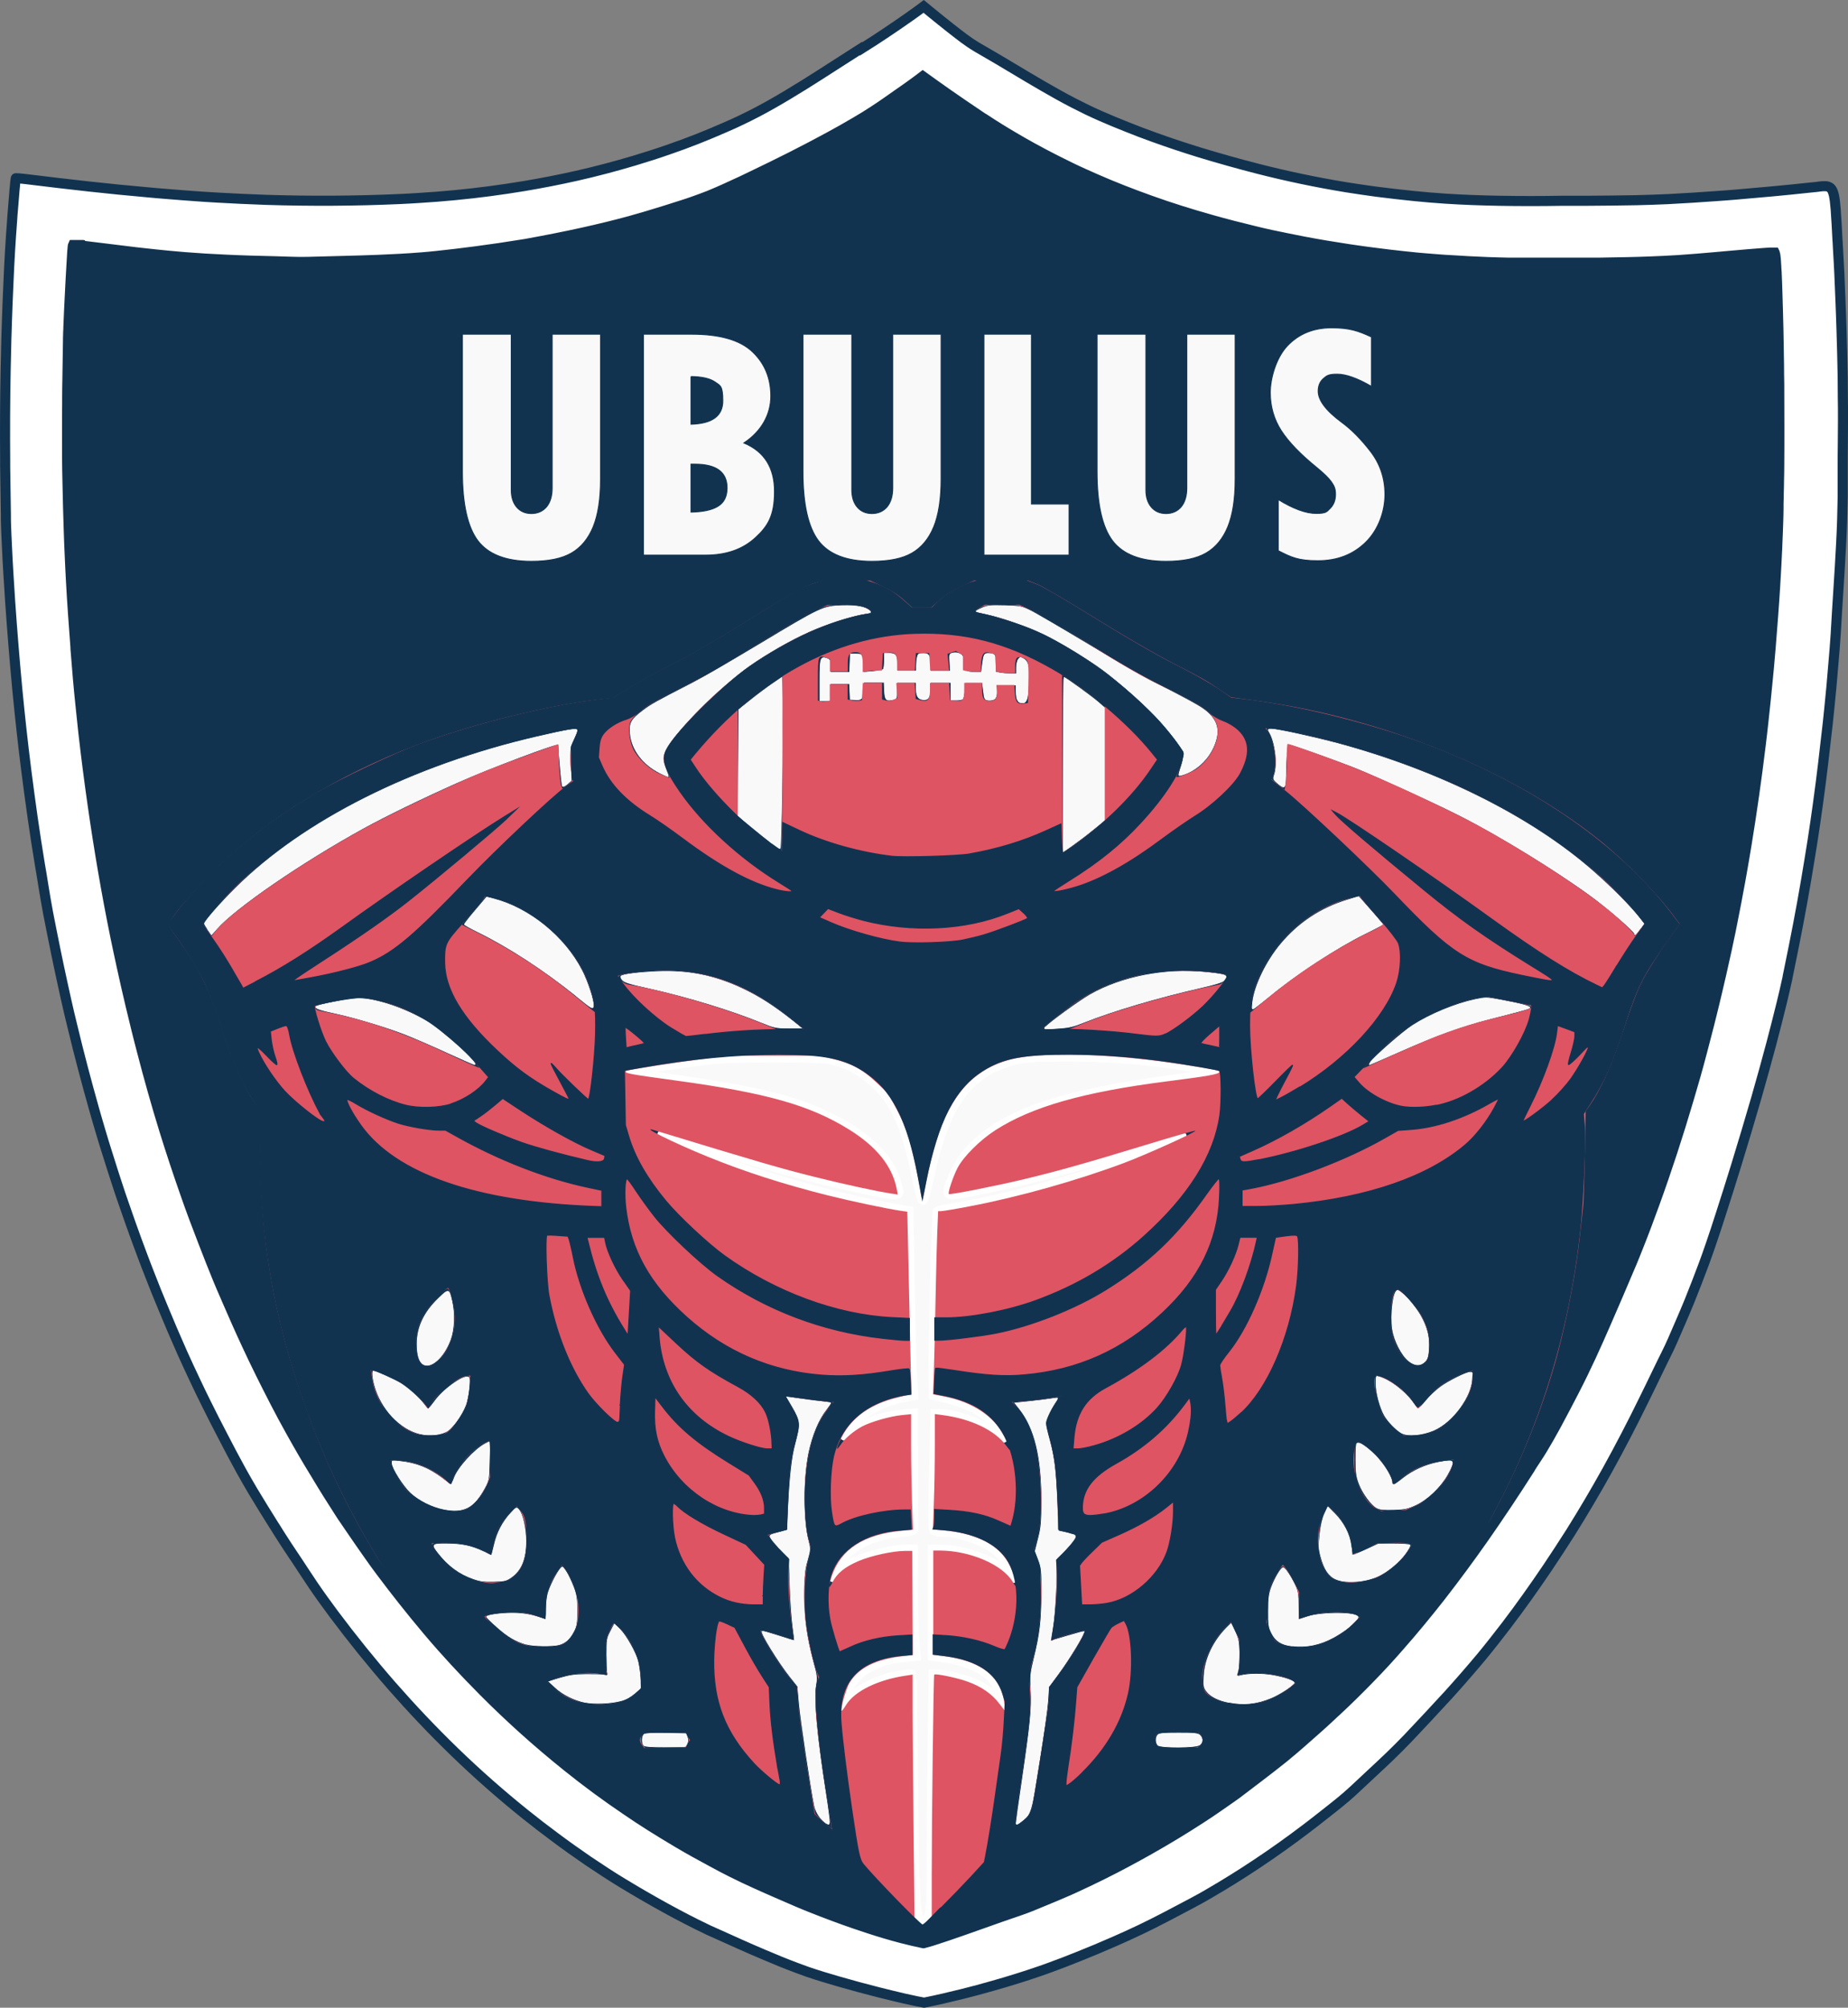 <?xml version="1.0" encoding="UTF-8"?>
<svg id="Layer_2" data-name="Layer 2" xmlns="http://www.w3.org/2000/svg" viewBox="0 0 1558.45 1692.85">
  <rect x="0" y="0" width="1558.45" height="1692.85" fill="#808080" stroke="none"/>
  <defs>
    <style>
      .cls-1 {
        fill: #de5463;
      }

      .cls-2 {
        fill: #fff;
        stroke-width: 8.5px;
      }

      .cls-2, .cls-3, .cls-4, .cls-5, .cls-6 {
        stroke-linecap: round;
      }

      .cls-2, .cls-7 {
        stroke-miterlimit: 11.3;
      }

      .cls-2, .cls-7, .cls-4, .cls-5 {
        stroke: #113350;
      }

      .cls-3 {
        stroke-width: 8.3px;
      }

      .cls-3, .cls-8, .cls-6 {
        fill: #f9f9f9;
      }

      .cls-3, .cls-6 {
        stroke: #fff;
      }

      .cls-7 {
        stroke-width: .9px;
      }

      .cls-7, .cls-4 {
        fill: #113350;
      }

      .cls-4 {
        stroke-miterlimit: 3;
        stroke-width: 49.5px;
      }

      .cls-9 {
        isolation: isolate;
      }

      .cls-5 {
        fill: none;
        stroke-width: .8px;
      }

      .cls-6 {
        stroke-width: .6px;
      }
    </style>
  </defs>
  <g id="Layer_1-2" data-name="Layer 1">
    <g id="svg1">
      <g id="g82029">
        <path id="path1" class="cls-4" d="M763.65,1629.7c-44.8-11.6-114.4-39.5-161-64.6-136.3-73.3-248.1-183.7-335.8-331.3-121.7-205-190.8-469-203.7-778.5-2.9-68.9-1.2-217.6,2.7-237.8l1-5.3,34.5,4.1c46.1,5.4,67.7,7.1,114,8.8,118.4,4.3,229.2-8.3,330.7-37.5,45.4-13.1,68-22.4,128-52.8,39.4-20,66.5-36,88.5-52.5,15.5-11.6,16.6-12.1,19.8-10.1,1.9,1.2,12.6,8.9,23.9,17.2,92.2,67.7,216.3,112.3,360.9,129.7,52.2,6.3,65.6,6.8,154.5,6.7,79.1-.2,89.8-.5,128.3-4,23.1-2.1,42.2-3.5,42.5-3.3,2.8,2.6,4.1,177.7,1.7,233.2-10.5,239.9-54.9,451.9-133.1,635.2-30.6,71.8-50.3,110.3-79.8,156-61.1,94.7-117.7,162.3-183.8,219.7-62.1,53.9-140.8,103.1-213.1,133.3-17.3,7.2-94.8,34.9-102.6,36.7-2.1.5-10.2-.8-18-2.8h0l-.1-.1Z"/>
        <g id="g43">
          <path id="path14" class="cls-3" d="M771.15,1584.9c-.8-24.1-1.7-172.5-2.1-172.9-.4-.4-5.3,0-10.8,1-15,2.5-31.9,10.2-39.9,18.1l-6.8,6.7,1.2-5.8c4-19.4,22.2-32.2,49.6-34.8l9.8-.9-1.1-14.4c-.6-7.9-1.1-28.1-1.1-44.9v-30.5h-6.2c-9.4,0-32.5,5.5-42.3,10-4.8,2.2-11.2,6.4-14.3,9.4-5,4.8-5.5,5-4.4,1.7,6.5-19.8,27.9-33.2,56.9-35.8,6.1-.6,11-1.5,10.7-2.1-.2-.6-.4-22.9-.4-49.5v-48.3l-9.5.8c-13.7,1.2-30.6,6.8-40.2,13.4-9.2,6.3-9.9,6.2-4.9-1.2,8.1-11.9,27.5-23.1,45.8-26.6l9.2-1.7-1-14.3c-.5-7.9-1.5-42.8-2.1-77.7l-1.1-63.4-14.3-2.5c-35.9-6.3-93.2-21.5-128.6-34.2-18-6.4-65.8-27-64.8-27.9.3-.3,21,5.6,46,13.1,51.7,15.6,91.6,26.1,124.3,32.9,29.2,6.1,29.8,6,28.5-.2-5.5-25.9-27.4-46.9-67.3-64.4-25.8-11.4-58.1-18.8-121.3-27.8-20-2.9-36.7-5.5-37.1-5.9-.4-.4.3-1,1.6-1.4,4.1-1.3,51.6-8.1,68.1-9.8,21.3-2.1,86.6-2,97.8,0,14.7,2.8,26.2,8.7,38,19.3,17.6,15.9,27,36.3,35.5,77.2,2.5,12.2,5.1,22.2,5.7,22.2s3.1-9.6,5.7-21.3c13.2-61,32.9-87.2,72.8-97.1,8.3-2,17.5-2.5,46-2.5,40.5,0,77.7,3.7,116,11.3,8.7,1.7,8.9,1.9,4.2,3-2.7.7-18,3-34,5.2-99.1,13.4-146.4,30.5-173.9,62.9-6.5,7.7-15,25.3-15.1,31.4,0,3.6,1.6,3.4,31.4-2.6,33.3-6.8,66.4-15.4,120.8-31.6,24-7.2,44-12.7,44.4-12.4,1.2,1.1-46,20.8-68.1,28.5-36.8,12.7-88.3,26-123.4,32-7.7,1.3-14.1,2.5-14.3,2.7-.9,1-3.8,110.2-3.5,131l.3,23.9,11.3,2.8c20.6,5.1,33.8,12.9,42.4,25.1,6.7,9.5,6.5,10.5-1.1,5.1-12-8.6-35.2-16.9-47.2-16.9h-4.1l-1.2,48.1c-.7,26.4-.7,48.8-.1,49.6.6.9,3.8,1.6,7.2,1.6,14.8,0,37,8,46.7,16.8,5.2,4.7,13.2,17.9,13.2,21.9,0,1-2.6-.7-5.7-3.9-10.3-10.3-36.8-19.7-56-19.8h-6.2v89.7l11.4,1.6c15.5,2.2,30.6,8.6,37.5,15.9,5.6,5.9,10.8,16.9,10.8,22.7s-.8,2.1-4.2-2.1c-5.2-6.4-9.4-9.5-19.1-14.1-8.1-3.9-25.2-8.3-31.8-8.3h-4l-1.1,71.1c-.6,39.1-.6,84.9-.6,101.9-.2,28.2-1.1,34-6.5,35.4-5.4-.9-7-7-7.7-35.2h0l-.3-.3Z"/>
          <path id="path15" class="cls-6" d="M856.95,1537.5c0-.9,2.3-17.6,5.2-37.1,6.9-47.2,8.1-59.5,7.3-75.2-.6-12-.4-14.5,2.7-27.1,5-20.3,6.3-31.6,6.4-54.8,0-19.1-.2-21.3-2.7-28.1l-2.8-7.3,2.7-10.8c2.4-9.4,2.7-13.5,2.8-32,0-36.6-6-61.2-18.8-77.2l-3.9-4.9,12.5-1.3c6.9-.7,14.9-1.7,17.9-2.2,2.9-.5,5.5-.8,5.6-.6.2.1-1.3,2.9-3.2,6-1.9,3.2-4.3,8-5.3,10.6-1.7,4.6-1.6,5.5.7,14.4,4.8,18.5,5.8,25.7,7.2,53.2l1.4,27.8,6.1,1.3c9.3,2,9.5,2.4,6.1,7.1-1.6,2.2-5.3,6.5-8.2,9.4l-5.3,5.3-.8,22.9c-.5,12.6-1.6,28.1-2.6,34.4-1,6.4-1.6,11.7-1.4,11.9.2.2,6.4-1.5,13.8-3.8,7.4-2.2,13.6-3.9,13.9-3.7.9.8-12.6,23.2-21,34.6l-8.9,12.3-.7,11.1c-.4,6.1-3.6,29.5-7.2,52-7.1,44.2-6.9,43.8-15.5,50.4-2.9,2.2-3.9,2.6-3.9,1.4h-.1Z"/>
          <path id="path16" class="cls-6" d="M696.85,1537.4c-4.6-3-8.7-9-9.9-14.7-2.9-14-11.8-73-12.9-86.2l-1.3-14.6-6.5-8.2c-9.6-12.1-24.9-36.9-23.5-38.2.3-.3,6.5,1.5,13.7,3.8,7.3,2.4,13.4,4.2,13.5,4,.2-.1-.4-5.5-1.3-12-.9-6.4-2-22-2.4-34.6l-.8-22.9-4.3-4.3c-6-5.9-11.8-12.8-11.8-14.2s3.3-2,7.3-3.1l7.3-2,.8-17c1.4-28.5,3.1-44.1,6.2-55.6,4.3-16,4-20.1-2.3-30.9l-5.2-8.9,4.3.6c2.4.4,10.6,1.4,18.4,2.4,7.7,1,14.2,1.9,14.4,2,.2.2-1.5,2.6-3.7,5.5-6.7,8.4-12.2,21.7-15.4,36.8-4.4,21.3-4.4,57.1.1,74,1.8,6.9,1.8,7.4-.8,16.7-2.4,8.3-2.7,12-2.7,28.7,0,21.3,1.9,35.3,7.6,56.6,3.2,12,3.4,13.5,2.2,20.2-2,11.3.8,42,8.3,90.1,2,12.8,3.5,24.2,3.3,25.3-.3,1.8-.6,1.9-2.8.4h0l.2.3Z"/>
          <path id="path17" class="cls-6" d="M374.35,1272.5c-10-2-20.8-7.4-27.9-13.9-6.1-5.6-15.7-20.8-15.7-24.8s.4-2.2,6.2-1.6c14.1,1.5,24.5,5.7,35.8,14.2,7.4,5.6,8.3,5.6,10.2.2,2.9-8.7,17.2-24.5,26.3-29.2l3.8-2-.4,16.4c-.4,15.9-.5,16.5-4.2,23.2-8.9,16.4-17.6,20.8-34,17.5h-.1Z"/>
          <path id="path18" class="cls-6" d="M353.95,1208.9c-16.8-4.2-32.4-20.9-37.9-40.5-1.8-6.4-2.3-12.3-1.1-12.3,1.7,0,18.5,7.6,23,10.4,6.5,4.1,15.7,12.4,19.5,17.5,1.6,2.2,3.3,4,3.7,4s3-3.1,5.8-6.9c7.6-10.5,26-23.1,28.5-19.5,1.2,1.8.2,12-2,20.6-2,7.7-10.1,20-15.7,24-5.1,3.6-15.4,4.8-23.6,2.7h-.2Z"/>
          <path id="path19" class="cls-6" d="M356.75,1150.2c-3.3-2.1-5-7.8-5-17,0-14.2,5.9-26.7,18.3-38.6,8.4-8.1,8.7-8.1,11.1,2.9,2.3,10.3,1.7,23.7-1.3,31.9-5.6,15.2-16.5,25-23.2,20.8h.1Z"/>
          <path id="path20" class="cls-6" d="M399.25,1331.2c-11.8-4.1-21.2-11-29.7-21.9-5.6-7.2-5.3-7.6,7.2-7.5,12.5,0,20.9,1.8,30.6,6.4,3.8,1.8,7.1,3.1,7.3,2.9s1.2-4.2,2.3-8.8c2.2-9.9,7-19.1,13.8-26.4,4.7-5.1,4.8-5.2,6.7-3,3.2,3.6,6,15.8,6,26.4,0,15.2-3.9,24.8-12.6,30.8-4,2.7-5.4,3.1-14.5,3.3-8.1.2-11.4-.2-17.1-2.2h0Z"/>
          <path id="path21" class="cls-6" d="M443.75,1386.4c-8.9-2.6-15.3-6.3-24.3-14.3-5-4.4-9.1-8.4-9.1-8.8,0-1.4,11.6-3.1,21.6-3.1s17.5,1.6,27.2,5c1.3.4,1.6-1.1,1.6-7.5s.6-10.6,1.3-13.7c1.3-5.4,7.1-17.2,10.7-21.5,1.6-1.9,1.8-1.7,4.7,2.8,1.7,2.6,4.4,8.4,6.1,12.8,2.5,6.7,3,10,3,20.1s-.4,12.8-2.8,17.4c-3.3,6.4-7.1,9.8-12.5,11.2-5.5,1.4-21.8,1.2-27.4-.5h0l-.1.1Z"/>
          <path id="path22" class="cls-6" d="M493.55,1435.4c-9.4-1.9-18.8-6.6-25.2-12.5l-5.5-5.1,9.8-2.9c7.9-2.3,12.1-2.9,21.5-3,6.4,0,13.3.1,15.2.4,3,.5,3.4.2,3-1.6-.3-1.2-.5-8.1-.6-15.4,0-12.5.1-13.7,3.2-19.7l3.3-6.4,4.7,4.8c5.2,5.4,13,19.3,14.9,26.6.7,2.6,1.6,8.8,2,13.6l.8,8.8-5.4,4.7c-3.6,3.1-7.4,5.2-11.5,6.3-8.6,2.3-22.7,2.9-30.4,1.3h0l.2.1Z"/>
          <path id="path23" class="cls-6" d="M543.05,1471.7c-1.9-1.7-1.8-7.8.2-9.3,1.1-.8,7-1.1,18.4-.9l16.8.3,1.1,2.9c.8,2,.7,3.8-.2,5.6l-1.4,2.7h-16.8c-11.5,0-17.2-.4-18.2-1.3h.1Z"/>
          <path id="path24" class="cls-6" d="M976.45,1471.4c-1.9-2.1-1.9-6.4,0-8.5,1.2-1.3,4.7-1.6,17.5-1.6s16.3.2,18,1.9c2.5,2.6,2.5,5.8-.2,8-3,2.5-33.1,2.6-35.4.2h.1Z"/>
          <path id="path25" class="cls-6" d="M1036.25,1435.4c-8.8-1.7-15.3-5-18.6-9.3-2.5-3.3-2.7-4.4-2.2-13.2.8-14.2,7.7-28.8,18.9-40.2l4-4,3.2,7.2c2.7,6,3.3,8.9,3.4,17.3,0,5.6-.3,12.4-.8,15.3-1,5.1-.9,5.2,1.8,4.5,6.6-1.8,18.5-1.9,27.8-.2,9.7,1.8,17.7,4.5,17.7,6.1s-12.4,9.8-19.3,12.6c-12.6,5.2-23.1,6.3-35.7,3.8h0l-.2.1Z"/>
          <path id="path26" class="cls-6" d="M1089.35,1387.8c-8.7-1-13.6-4.2-16.9-10.8-2.5-5-2.8-7-2.7-18.9,0-10.8.6-14.6,2.7-20.2,2.9-7.6,7.9-16,9.6-16s6.9,8,10.1,14.9c2.2,4.8,2.7,7.8,2.7,17.3,0,6.3.2,11.4.4,11.4s3.5-1,7.3-2.3c12.4-4,42.7-3.8,42.7.3s-13.6,13.2-20.7,17.1c-11.6,6.3-22.9,8.6-35.2,7.1h0v.1Z"/>
          <path id="path27" class="cls-6" d="M1126.85,1331.6c-6.1-2.5-10.1-8.4-12.9-19-1.8-6.6-1.9-9.3-.8-19.1.8-7.5,2.2-13.4,4-17.2l2.7-5.8,5.7,5.8c7.5,7.6,12.4,17,13.7,26.5.6,4.2,1.3,7.9,1.7,8.2.3.3,5.4-1.6,11.1-4.3l10.5-4.9h12.9c7.1,0,13.2.4,13.6,1,.4.5-1.5,3.9-4.1,7.4-4.8,6.5-13.3,13.8-21,17.9-10.5,5.6-28,7.3-37.1,3.5h0Z"/>
          <path id="path28" class="cls-6" d="M1161.35,1271.5c-4.7-2.4-12.2-12.5-15.2-20.6-2.2-5.9-2.7-9.3-2.7-20s.4-13.3.8-13.7c1.6-1.5,5.5.8,12.9,7.4s14.9,17.6,16.7,24.3c.4,1.6,1.2,2.9,1.8,2.9s4.1-2.4,7.8-5.4c8.1-6.4,18.7-11.2,29.4-13.3,14.1-2.7,14.5-2.1,7.8,10.1-5.8,10.5-17.1,21.3-27.1,25.8-6.6,3-9.1,3.5-18.3,3.8-7.9.2-11.5,0-13.8-1.3h-.1Z"/>
          <path id="path29" class="cls-6" d="M1182.15,1208.4c-4.8-2.7-11.7-9.9-14.6-15-3.8-6.7-7.1-19.2-7.1-26.5s0-6.7,2.6-6c8.4,2.3,20.9,11.7,27.6,20.6,2.4,3.2,4.9,5.9,5.5,6s3.5-2.7,6.4-6.3,8.4-8.9,12.3-11.7c6.7-4.9,21.7-12.4,24.9-12.4s1.5,1.6,1.5,4.6c0,15.1-16,37.2-32.1,44.2-9.7,4.2-22,5.3-27.1,2.4h0l.1.1Z"/>
          <path id="path30" class="cls-6" d="M1188.05,1147.5c-5.9-4.7-12.2-16.9-13.7-26.5-1.9-12.4.7-32.9,4.2-32.9s15.1,13.6,19.4,21.4c5.6,10.1,7.5,18.1,6.8,28.3-.4,6.2-1.1,8.3-3.3,10.4-3.8,3.6-8.3,3.4-13.4-.7h0Z"/>
          <path id="path31" class="cls-6" d="M175.45,783.9c-1.6-2.4-3-4.6-3-5.1,0-1.9,13.7-17.6,26.3-30,57.4-57.1,149.5-103.3,254.4-127.6,25.5-5.9,33.4-7.2,33.4-5.5s-1.4,4.3-3.1,8.2c-3,6.7-3.1,7.6-2.4,20.6l.7,13.6-3.3,2.9c-2.1,1.8-3.6,2.5-4.1,1.8-.4-.6-1.3-8.7-2-17.9s-1.4-16.9-1.7-17.2c-1.5-1.3-58.4,20.2-85.5,32.3-29.4,13.1-61,28.5-79.1,38.5-51.9,28.6-107.8,67-123.2,84.6l-4.5,5.1-3-4.3h.1Z"/>
          <path id="path32" class="cls-6" d="M375.25,886.6c-13.2-6-28.8-12.7-34.6-14.9-15.9-6.1-41.7-13.8-56.8-17.1-13.6-2.9-17.6-4.2-17.6-5.7s29.6-7,36.9-6.9c14.1.1,38.8,8.5,56.4,19,13.2,7.9,45.4,36.9,40.6,36.6-.5,0-11.8-5-25-11h.1Z"/>
          <path id="path33" class="cls-6" d="M485.95,839.7c-27-21.7-56.4-40.9-82.4-53.7-6.5-3.2-11.9-6.2-11.9-6.6s4.2-5.8,9.4-11.9l9.4-11.1,6.1,1.6c29.8,7.8,59.4,31.8,74,60.1,4.9,9.4,10.4,26.2,9.8,30.2-.4,2.7-1.1,2.3-14.4-8.5h0v-.1Z"/>
          <path id="path34" class="cls-6" d="M641.95,862c-26.2-10.7-63.5-22-96.2-29.2-14.5-3.2-19.2-4.6-20.8-6.5-1.2-1.3-1.7-2.7-1.2-3.2,1.8-1.6,15.2-3.2,30.9-3.9,25.8-1,47.5,3.3,70.8,14.2,15,7,28,15.4,45.7,29.6l4.7,3.8h-11.1c-10.6,0-11.7-.3-22.7-4.8h-.1Z"/>
          <path id="path35" class="cls-6" d="M881.45,866.3c4-4.3,28.7-22.3,38-27.6,26.5-15.1,62.9-22.2,96.7-18.9,18.6,1.9,19.8,2.4,16,6.9-1.2,1.4-7.2,3.3-19.6,6.1-37.2,8.5-74.5,19.6-98.8,29.3-9,3.6-12.2,4.3-22.2,5-10.6.7-11.5.6-10.1-1v.2Z"/>
          <path id="path36" class="cls-6" d="M1056.45,844.9c1.6-13.9,11.6-34.5,23.8-49,15-17.9,33.8-30.3,56.3-37.1l9.1-2.8,3.3,3.6c1.8,2,6.4,7.2,10.3,11.7l7,8.2-3.8,2c-2.1,1.1-7.5,3.9-12,6.1-22.8,11.2-57.4,33.9-79.4,52-5.8,4.7-11.6,9.3-12.9,10.2-2.4,1.6-2.4,1.5-1.7-4.9h0Z"/>
          <path id="path37" class="cls-6" d="M1155.65,895.8c2.4-4,27.6-26.1,35.7-31.2,14.8-9.5,35.9-18.2,52.7-21.8,9.1-1.9,9.2-1.9,22.1.5,16.3,3,24.6,5.3,23.9,6.4-.6.8-2.8,1.5-34.7,9.7-22.7,5.9-44.6,13.8-74.9,27.2-13.8,6.1-25.3,11.1-25.5,11.1s0-.8.7-1.9h0Z"/>
          <path id="path38" class="cls-6" d="M1378.45,787.2c0-1.9-23.2-21.9-36.9-31.9-30.5-22.2-78.2-51.4-112.1-68.5-18.5-9.4-69.4-32.6-85.5-39.1-15.5-6.2-54.6-20.1-56.5-20.1s-3.1,11.1-3.2,26.5c-.1,10.6-.8,11.3-6.2,6.8-4.4-3.7-4.5-3.9-3.2-7.8,2.9-8.7.8-26.8-4.1-35.3-1.7-2.9-1.6-3,1.6-3,4.9,0,35.7,6.8,56.4,12.3,85.1,23,163.3,62.2,215,107.8,16.2,14.3,30.6,28.8,38.5,38.8l4.2,5.3-3.5,4.6c-3.5,4.6-4.5,5.4-4.5,3.6h0Z"/>
          <path id="path39" class="cls-6" d="M896.75,644.6c0-40.4.2-73.4.5-73.4,1.1,0,23.9,16.5,29.1,21.1l5.6,4.9v94.1l-10.3,8.3c-5.6,4.6-13.6,10.6-17.6,13.4l-7.3,5.1v-73.5Z"/>
          <path id="path40" class="cls-6" d="M650.65,710.8c-3.5-2.7-11.3-8.9-17.3-13.9l-10.9-9,.3-44.8.3-44.8,10.3-8.2c5.6-4.5,13.8-10.6,18.2-13.6l7.9-5.4.4,22c.5,28.8-1,122.6-2,122.5-.4,0-3.6-2.2-7.2-4.9h0v.1Z"/>
          <path id="path41" class="cls-6" d="M858.15,590.4c-.7-1.1-1.2-4.5-1.2-7.4v-5.4h-16.4v5.1c0,5.8-1.4,7.7-6,7.7s-4.3-1.1-5.3-9.1l-.7-5.8h-14.6l-.6,6.3c-.3,3.5-1,6.8-1.4,7.4-.4.6-2.9,1.1-5.4,1.1h-4.6v-14.9h-17.6v5.6c0,7.3-1.9,9.7-6.7,8.8-3.8-.8-5-3.3-5-10.8v-3.6h-16.4v6.9c0,6.4-.2,6.9-2.8,7.5-6.1,1.4-7.1.5-7.5-7.3l-.3-7.2h-17.2l-.7,4c-.4,2.2-.7,5.6-.7,7.5q0,3.5-5,3.2l-5-.3-.3-6.6-.3-6.6h-16.2l-.3,7.2-.3,7.2h-8.2v-17.2c0-18.7.5-20.3,5.7-18.5,2.8,1,3.1,1.6,3.1,6.4v5.3h16.3l.3-7.7.3-7.7h4.7c4.2,0,4.7.3,5.4,3.2.4,1.8.8,5.2.9,7.7v4.5c.1,0,8-.7,8-.7,4.4-.4,8.3-1.2,8.8-1.9.5-.6.9-3.9.9-7.3v-6.1h3.9c5.4,0,6.7,1.6,6.7,8.7v6.2h16.4v-4.1c0-2.3.3-5.6.7-7.4.7-3,1.1-3.3,5.1-3.3s5.8,1,5.8,9.1v5.8h17.1l-.5-7.3c-.4-7.2-.4-7.3,2.7-8,2.1-.5,4.1-.1,6,.9,2.4,1.4,2.8,2.5,2.8,7.9s.7,7.5,10.2,7.5h4.9l.8-6.1c1.1-8.9,1.6-9.8,4.7-9.8,5.8,0,6.5.8,6.5,8.5v7.2l3.7.7c2,.4,6,.7,8.8.7h5.1v-5.1c0-2.8.7-6,1.6-7.1,1.5-1.9,1.8-1.9,4.5-.3,4.4,2.6,5.3,9.3,3.6,28.2q-.8,8.8-4.1,8.8c-3.3,0-3.8-.8-4.5-2.1h0l-.2-.1Z"/>
          <path id="path42" class="cls-6" d="M556.85,651.9c-14.6-7.2-24.2-19.9-25.3-33.5-.7-9,.7-11.6,10.9-19.3,6.8-5.1,11-7.5,40.7-22.7,8.4-4.3,34.1-19.2,57.3-33.1,52.4-31.5,53.7-32.1,69.7-32.6,12.4-.4,20.5,1.2,23.6,4.6,1,1.1.2,1.6-4.3,2.1-9.2,1.2-32.8,8.8-46.8,15-15.3,6.8-36.5,18.9-50.7,28.9-23.4,16.5-61.1,53.9-69.3,68.8-4.1,7.4-4.2,9.9-1.1,18.2,1.3,3.4,2.2,6.3,2,6.5s-3.2-1.1-6.7-2.9h0Z"/>
          <path id="path43" class="cls-6" d="M994.45,651.8c2.9-9.4,4.2-14.4,4.2-16.4s-8.7-14.4-20.5-27.6c-10.1-11.3-34.6-33.2-48.6-43.4-12.8-9.4-37.9-24.5-50-30.2-12.5-5.9-34.8-13.7-46.5-16.2-5.1-1.1-9.5-2.2-9.8-2.5s1.9-1.5,4.9-2.8c4.8-2.1,6.8-2.3,19.1-2,13,.4,14.1.6,21.4,4.1,4.2,2,26.4,15,49.4,28.8s47.2,27.9,53.9,31.2c25.5,12.8,38.7,20,43.5,23.6,9.4,7,12.6,14.7,10.3,24.2-3.6,14.7-15.3,27-29.2,30.9-2.5.7-2.7.5-2-1.7h-.1Z"/>
        </g>
        <path id="path82002" class="cls-1" d="M746.05,1664c-149.9-71.4-273.6-160.7-360.7-260.3-58.4-66.8-100.2-138.6-129.5-222.5-25.3-72.4-36.5-138.3-36.5-214v-30.8l-4.2-6.2c-10.1-14.7-18.7-34.2-28.4-63.7-11.1-34-18-48.2-35-72.4-4.7-6.7-9-12.8-9.5-13.5-1.9-2.7,20.1-29.1,41.2-49.5,43.6-42.1,101.2-77.4,168.1-103,45.8-17.5,114.1-34.4,157.3-38.8l8.2-.8,15.7-9.7c8.7-5.3,24.8-14.1,35.9-19.6,12.3-6,35.7-19.6,60.1-34.8,56.7-35.3,58.1-35.9,87-35.3l18,.4,10.6,4.9c6.8,3.2,13.2,7.2,17.8,11.4l7.2,6.5h15.9l7.3-6.4c4.5-4,11.5-8.4,18.1-11.4l10.8-5h45.5l8.2,3.3c4.5,1.8,26.4,14.7,48.7,28.5,22.5,14,51.2,30.6,64.4,37.4,27.3,14,27.8,14.3,40.4,22.8l9.4,6.4,20.8,2.8c107.1,14.4,216.8,59,290.2,117.9,22.1,17.8,48.8,45.1,63.5,65.1l4,5.4-11,15.3c-6,8.4-13.9,20.7-17.6,27.2-6.9,12.5-8.9,17.5-22.6,57.5-8,23.2-16.4,41.1-24.8,53.1l-3.3,4.7-.7,36.4c-.4,20-1,39-1.3,42.3-.3,3.2-1.5,14.3-2.7,24.7-3.3,30.9-10.6,69.6-18.9,100.8-21,78.3-61.8,160.1-114.5,229.3-73,95.9-189.4,189-330.5,264.4-31.1,16.6-86.8,43.7-89.8,43.7-1.4,0-16.1-6.5-32.7-14.4h0l-.1-.1ZM782.45,1619.6l3.3-3.6v-35.4c0-46.6,1.5-168,2.1-168.6,1-1.1,19.4,2.7,28.1,5.9,11.7,4.2,20.5,10.3,26.9,18.7l4.9,6.4-.8-7c-2.7-23.1-20.3-36.2-53.9-40l-6-.7v-87.9h6c25.3.2,52.5,12,61,26.4,3.9,6.6,4.4,5.1,1.5-4.2-7.6-24-26-36-60.1-39.3l-8.7-.8.8-22.9c.5-12.6.8-34.5.8-48.6v-25.7l6,.8c24.4,3.1,44.9,12.9,54.4,26.1,4.8,6.6,4.1,3.5-1.6-7.9-8.4-16.7-26.6-28.9-49.8-33.6l-10.5-2.1.8-23.5c.4-13,1.1-40.2,1.4-60.5.4-20.3,1-44.5,1.4-53.7l.7-16.7h2.6c1.5,0,12.4-1.8,24.2-4.1,41.2-7.8,91.4-22,130.2-36.6,18.8-7.1,60.9-26.1,59.9-27.1-.4-.3-19.8,5.2-43.2,12.4-49.9,15.2-73.6,21.9-103,28.9-22.3,5.3-60.8,12.9-61.7,12.1-1-1,3.6-14.8,7.4-22.1,5-9.5,18.9-23.4,31.8-31.7,30.8-19.8,74.2-32.2,144.6-41.2,34-4.3,43.7-6,44.3-7.8.5-1.5-.6-1.7-29.8-6.3-57.7-9-114.5-11.1-142.2-5.3-28.1,5.9-47.2,22.4-60.4,52.3-4.9,11-11.8,35.2-14.9,52.6-1.3,7.3-2.7,13.6-3,13.9s-1-2.2-1.5-5.7c-1.7-12.4-8.1-40.6-11.4-50.3-1.8-5.5-6.2-15.2-9.8-21.7l-6.4-11.7-10.1-9.4c-11.8-11.1-20.7-15.8-36.7-19.6l-11.2-2.7h-38.4l-38.4.1-20.8,2.6c-23.6,3-64.3,9.3-65.2,10.2-2,1.9,1.8,2.6,42.8,8.2,75.8,10.4,112.2,20.7,145.2,41.2,23.3,14.5,36.5,31,40.2,50.3l.9,4.5-5.4-.8c-11.1-1.6-40.1-7.9-63.3-13.7-30-7.5-45.7-12-136.9-39.8-13.1-4,16.9,10.9,45,22.3,31.7,12.9,64.4,23.4,101.9,32.8,19.2,4.8,49,11.1,60.4,12.8l6.3.9.8,36.4c.4,20,1.2,54.6,1.7,76.9l.9,40.5-10.8,2.6c-23.6,5.7-39.1,16.6-47.9,33.6-4.9,9.6-5.4,13.2-.8,6.3,3.4-5.1,10.7-11.3,17.9-15.2,7.2-3.9,23.6-8.6,33.5-9.6l7.9-.8v26.8c0,14.8.4,36.7.8,48.7l.8,21.9-9.3.9c-32.2,3-51.6,15.6-59.2,38.3-3.2,9.7-3,12.2.6,5.1,3.8-7.5,10.3-12.9,22.1-17.9,10.3-4.4,28.5-8.4,38.7-8.5h6.5l.2,43.9.2,43.9-7.3.8c-23.5,2.5-38.6,10-46.1,22.8-2.9,5-7.8,22.2-6.5,23.4.2.2,1.9-2,3.7-5,7.3-11.7,27.1-21.3,50.8-24.7l5.3-.8v31.6c0,17.4.4,63.5.8,102.4l.8,70.8,3.1,3.4c1.7,1.9,3.5,3.4,4.1,3.4s2.5-1.6,4.3-3.6h0l-.3-.4ZM697.05,1512.7c-9.1-58.6-11.1-80.8-8.2-92.6l1.3-5.2-3.2-10.6c-9.9-32.9-11.9-73.2-4.5-91.2l2.4-5.9-1.7-4.4c-4.4-11.6-5.9-44.7-3.1-65.9,2.8-20.7,11.6-43.6,19.5-50.5,4.2-3.7,3.9-4.7-1.6-4.7-4.5,0-23.8-2.5-32.7-4.2l-4.1-.8,5.8,9c7.5,11.6,8,15.4,3.8,29.1-3.8,12.7-5.7,28.4-6.5,55.1l-.6,19.2-7.4,2.3c-4.1,1.3-7.8,2.7-8.3,3.2-1,.9,4.6,8.1,12.1,15.6l4.7,4.7.8,24.1c.4,13.2,1.6,28.4,2.5,33.8.9,5.3,1.4,9.7,1.2,9.7s-6.2-1.8-13.1-4.1c-7-2.3-13.2-4.1-13.8-4.1-3.2,0,9.1,21.6,21.6,37.9l8.7,11.3v8.2c0,8.1,5.8,47.7,11.8,81l3.1,16.9,6.6,6.3c3.6,3.4,6.8,6.1,7.1,5.8.2-.2-1.6-13.3-4-29h-.2ZM871.85,1516.3c1.1-6.8,4.2-26.4,7-43.4,2.8-17.1,5.4-35.5,5.9-40.9l.9-9.9,9.4-13c8.9-12.3,21-33.4,19.8-34.5-.7-.7-24.8,6.7-26.8,8.3-2,1.4-2,1.9.5-11.8,1.4-7.5,2.1-19,2.2-33.5v-22.1c.1,0,5.5-5.3,5.5-5.3,6-5.8,12.9-14.3,12.9-15.9s-.9-1-2-1-4.9-.8-8.5-1.8l-6.5-1.8-.2-19.1c-.2-23.7-2.2-41.1-6.3-55.8-1.8-6.3-3.2-12.8-3.2-14.5,0-3.9,5.6-15.1,10-19.9l3.3-3.6-2.5.7c-5.2,1.4-17.4,3.1-28.2,3.9l-11.3.8,4.3,5.3c11.1,13.6,17.2,32.9,19.5,62.1,1.5,18.4,0,39.9-3.7,50.8l-2.4,7.2,2.3,5.6c5.1,12.6,5.8,31,2.3,59.5-1.6,12.8-5.6,30.8-8.1,36.5l-1.9,4.2,1.6,4.3c3.4,9.3,1.5,30.9-8.5,95.8-2.4,15.4-4.3,28.4-4.3,28.8s3.4-2.5,7.5-6.3l7.5-7,2-12.4v-.3ZM578.65,1472.5c3.1-2.1,3.1-8.8,0-10.9-1.7-1.1-6.8-1.6-18.4-1.6h-16l-2,1.8c-2.6,2.4-2.5,7.4.1,10.1l2.1,2.1h15.9c11.4,0,16.6-.4,18.3-1.6h0v.1ZM1011.95,1472.3c3.5-2.3,3.6-6.8.3-9.9l-2.5-2.3h-31.5l-2.5,2.3c-3.1,2.9-3.2,6.7-.4,9.6l2.1,2.1h15.9c12.3,0,16.5-.4,18.7-1.8h-.1ZM525.25,1434.7c3.4-.9,8.2-3.5,10.6-5.6l4.5-3.9v-8.9c0-4.9-.6-11.7-1.4-15.1-2-8.6-8.6-20.5-15.3-27.4l-5.6-5.8-2.7,4.9c-6,10.9-7.7,26.9-3.9,36.2l1.1,2.6-13-.6c-13.6-.6-18.9.1-31.6,4.5l-7,2.5,3.6,3.5c7.4,7.2,20.1,13.4,31.9,15.5,5.1.9,22.4-.5,29-2.3h0l-.2-.1ZM1057.55,1436.5c10.7-1.6,21.8-6.5,29.6-13.1l6.3-5.3-5-2c-13.2-5.2-30.8-7-40.7-4.3l-4.2,1.2.8-2.6c.5-1.4,1.2-6.9,1.6-12.1l.7-9.5-2.6-8.1c-1.4-4.4-3.5-9.1-4.5-10.4l-1.9-2.3-5.7,5.9c-8.1,8.3-14.4,20-16.5,30.6-2.6,12.4-2.3,17.1,1,21.7,3.7,5.1,9,7.9,18.8,9.9,10,2,12.3,2.1,22.4.6h0l-.1-.2ZM468.65,1388.3c14.4-2.9,19.6-12.3,18.5-33.8l-.6-12.4-3.3-7.6c-1.8-4.2-4.7-9.2-6.4-11.2l-3-3.5-2,2.3c-1.1,1.3-4,6.2-6.6,10.9l-4.6,8.5-.6,11.6-.6,11.6-9.3-2.8c-6-1.8-12.4-2.8-17.9-2.8-10.5,0-22.8,2.2-22.8,4,0,2.7,12.4,14.2,19.6,18.2,7.7,4.3,20.8,8.1,28.5,8.2,2.6,0,7.6-.5,11.1-1.2h0ZM1106.85,1388.3c11.3-2.2,22.3-8,31.7-16.6,5.6-5.1,8.3-8.4,7.5-9.1-4.5-4.2-31.6-4.3-43.3,0-3.8,1.4-6.9,2.5-6.9,2.5v-9.7c0-6.3-.8-12-2.3-16.4-2.4-6.7-9.2-17.5-11.5-18.2-.7-.2-2.7,1.9-4.6,4.6-11.9,17.9-13.2,45.6-2.9,57.2,5.6,6.2,18.5,8.5,32.2,5.8h0l.1-.1ZM429.65,1331.8c13.5-6.3,19.2-32.7,11.4-53.1-3.9-10.2-4.5-10.4-11.2-3.6-7.1,7.3-12.6,17.9-14.3,27.7-.7,4.1-1.5,7.7-1.8,7.9-.3.2-2.2-.7-4.4-2.1-7.1-4.7-17.5-7.4-30.2-7.9-6.6-.2-12.7,0-13.6.6l-1.7,1.1,1.9,3.5c3.6,6.6,11.8,15.1,18.6,19.4,9.8,6.3,18.8,9,30.1,9h9.5l5.6-2.6.1.1ZM1162.25,1329.4c5.2-2.4,11.8-6.5,14.7-9.1,6.3-5.7,14.8-17.4,13.5-18.6-.5-.5-7-.8-14.3-.8h-13.4l-8.4,3.3c-4.6,1.8-9.1,4-9.9,4.9-2.4,2.7-3.7,1.9-3.7-2.2,0-5.5-2.1-13.1-5.2-19.2-2.6-5.1-14.1-18.1-16.1-18.1s-2.2,3-3.8,6.8c-2.1,5-3,10.1-3.5,19.3l-.6,12.5,2.8,8.6c2,6.2,4,9.6,7.1,12.4,5.2,4.5,6.9,4.9,20.7,4.7l10.8-.2,9.5-4.4-.2.1ZM393.85,1272.3c3.7-1.6,6.6-4.2,10.3-9.4,7.9-11.1,9.8-17.3,9.8-33.2s-.4-14.1-.9-14.5c-.5-.5-4.2,1.3-8.2,3.8-8.3,5.3-19.2,17.9-22.5,26.1-1.2,3-2.4,5.6-2.6,5.9-.2.3-3.3-2-6.8-5.1-7-6.1-18.3-11.4-28.7-13.4-8.2-1.6-15.4-1.7-15.4-.2,0,6,13.2,25.7,20.6,30.8,15.5,10.5,32.8,14.2,44.3,9.3h0l.1-.1ZM1193.05,1269.9c4.5-2,10-5,12.2-6.7,8.4-6.6,16.8-18.8,20.3-29.5l.9-2.6h-4.2c-12.4,0-30.3,6.7-40.1,15-6.6,5.5-7.5,5.9-7.5,3.1,0-4-7.7-16.7-13.6-22.4-6.3-6.2-16.3-12.8-17.6-11.6-1.6,1.5-1.8,24.2-.3,30.2,3.1,12.2,11.6,24.3,19.5,27.6,6.3,2.7,20.6,1.3,30.4-3h0v-.1ZM373.35,1209.5c5-1.9,13.6-10.9,17.2-17.7,4.9-9.4,7.8-29,4.7-31.9-1.1-1-14.5,5.7-19.7,9.8-2.7,2.2-7.2,7.1-9.9,10.9l-5,7-4.5-6.4c-7.1-10-24.7-21.4-38.7-25l-4.5-1.2.6,5.4c1.2,11.4,9.2,28.5,17.1,36.3,4.1,4.1,14.7,10.3,21,12.4,7.1,2.3,16.4,2.5,21.8.4h-.1ZM1210.35,1206.6c9.6-4.4,19.9-14.3,24.9-23.9,3.9-7.4,7.2-18.4,7.2-23.6v-3.4l-3.5.8c-12.9,2.8-34.4,17.3-40,27-1.3,2.3-2.7,4.2-3.1,4.2s-1.8-2-3.2-4.3c-5.2-9.1-19.8-20.2-30.5-23.2l-2.8-.8v8.1c0,16.8,10.1,36.3,21.6,41.8,6.5,3.1,19.2,2,29.2-2.7h.2ZM366.75,1149.7c5.2-3.3,11.8-13.2,14.6-22,2.7-8.6,2.6-24.4-.2-33.8-1.2-4-2.9-7.3-3.6-7.3-2.9,0-16.7,15.1-20.6,22.4-4.9,9.2-6.6,15.8-6.6,25.4,0,15.5,6.4,21.6,16.5,15.3h-.1ZM1199.65,1151.3c3.2-1.6,6.4-9.6,6.4-16.2,0-11.5-7.7-29.8-16.1-38.4-4.3-4.4-11.4-10-12.7-10s-5.1,15.8-5.1,23.2c0,14.4,4.6,27.4,12.6,36,5.7,6.1,10.3,7.8,15,5.4h-.1ZM396.15,890.5c-9.7-10.9-25.1-23.9-35.6-30.2-11.6-6.9-29.9-14-44.5-17.3l-13.7-3.1-18.2,3.8-18.2,3.8v2.1c0,1.6,1.7,2.4,7.2,3.4,32.1,5.9,65.4,17.1,101.6,34.1,15.9,7.5,29.2,13.4,29.4,13.3.3-.2-3.4-4.6-8.1-9.8l.1-.1ZM1212.95,873.2c19.4-7.3,33.9-11.7,56.9-17.1,14.3-3.4,21.2-5.6,21.5-6.7.3-1.3-4.3-2.6-19.5-5.6l-19.9-3.9-12,2.9c-19.4,4.8-36.6,12.1-51,21.7-7.4,5-24.7,20.3-33.5,29.8l-6.2,6.7,25.6-11.5c14.1-6.3,31.2-13.7,38.1-16.3h0ZM671.15,862.3c-42.8-36.3-90.7-50.6-140-41.7-4.7.8-8.8,1.8-9.2,2.2-1.8,1.7,3.7,6.7,8.1,7.4,30.5,4.9,83.1,20.3,114.3,33.4l11.1,4.6h22.6l-6.9-5.9h0ZM915.15,862.3c26.7-10.9,75.2-24.7,113.1-32.2,1.5-.3,3.9-2.1,5.4-4l2.6-3.4-2.2-.6c-8.4-2.3-21.2-3.5-37.5-3.5h-18.9l-13.8,3c-31.1,6.8-48.3,15.7-79,40.7l-7.3,6h22.9l14.7-6h0ZM501.15,846.4c-6.3-32.2-27.7-61.3-56.9-77.8-8-4.5-24.8-11.4-30.5-12.5l-3.9-.7-7.1,8.6c-3.9,4.7-8.5,10.2-10.2,12.1l-3.1,3.6,15.2,7.6c28.8,14.4,57.7,33.5,84.7,56.1,6.9,5.8,12.7,10.4,12.9,10.3.2-.2-.3-3.4-1.1-7.2h0v-.1ZM1088.95,826.1c20.3-15.1,47.6-31.6,68.2-41.3,6.7-3.1,9.7-5.2,9.1-6.1-.9-1.4-15.7-18.6-18.8-21.8l-1.6-1.6-9.2,2.6c-42.6,12.1-76.1,49-82.4,91l-.9,5.8,11.3-9.5c6.2-5.2,17.1-13.8,24.2-19.1h.1ZM185.95,780.4c18.4-18.6,72.7-55.4,120.9-81.8,24-13.2,81.3-40.2,105.1-49.6,13.9-5.5,57.5-21.4,58.6-21.4s.5,7.3.9,16.1,1.2,17.3,1.8,18.8l1.1,2.6,4.8-3.7c3.7-2.9,4.6-4.2,4-6.2-3.8-11.5-3-23.3,2.6-34.7,1.7-3.5,2.9-6.6,2.6-6.8-.9-.8-26.1,4.1-44.8,8.6-81.4,19.9-161.2,56.5-215.2,98.8-15.5,12.1-40,35.8-50,48.1l-7.8,9.7,4,5.2,4,5.2,1.9-2.6c1-1.4,3.6-4.4,5.8-6.6h0l-.3.3ZM1383.35,783.7l3.7-5.2-7.7-9.5c-9.2-11.3-39.2-39.6-52.5-49.6-47.7-35.8-110.4-66.7-177-87.2-27.7-8.5-79.8-20.4-81.7-18.6-.3.3.9,3.5,2.7,7.1,5.4,11,6.5,23.8,2.7,32.9l-1.4,3.4,5.6,4.5,5.6,4.5.8-5.6c.5-3.1.9-11.8.9-19.4s.4-13.8.8-13.8c1.9,0,35,11.8,53.2,18.9,28.6,11.2,82,36.1,107.2,49.8,39.6,21.6,87,52.3,110.1,71.3,11.6,9.5,22,19.6,22,21.2s.5,1,4.9-5.1h0l.1.4ZM924.35,698.2l7.3-6.3v-97l-12.4-9.3c-6.8-5.1-14.9-10.9-18-12.9l-5.6-3.6.3,62.4c.2,34.3.3,68.1.3,75.1v12.7l10.4-7.4c5.7-4.1,13.6-10.2,17.6-13.7h.1ZM659.85,644v-74l-2.4,1.2c-3.7,1.9-21.3,15.1-28.7,21.6l-6.6,5.8v90.9l11,8.9c15.8,12.7,24.7,19.5,25.8,19.6.5,0,.9-33.2.9-74h0ZM562.05,648.5c-2.2-5-2.9-8.3-2.3-11,1.4-6.9,16.3-25.9,33.7-43,39.9-39,89.3-67.2,133.6-76.1l10.2-2-6-3.3c-11.5-6.3-30.1-5.3-45.9,2.5-4.6,2.3-25.4,14.6-46.1,27.3-39.1,24-48.9,29.6-64.8,37-23.2,10.8-39.7,21.9-42.8,28.8-2.1,4.8-1,15.7,2.3,22.7,3.8,7.9,13.4,17,22.2,20.9,4.2,1.8,7.9,3.4,8.3,3.4s-.6-3.2-2.3-7.2h-.1ZM1006.65,649.8c13.5-7.8,23-26.5,19.5-38.4-2.9-9.9-12.1-16.8-40.9-30.4-21.8-10.3-36-18.4-69.9-39.8-34.9-22-46.2-28.1-56.7-30.6-11-2.6-25.5-1.7-32.6,2-2.8,1.5-5.1,3-5.1,3.5s2.7,1.1,6,1.5c18.3,2,55.2,17.2,80.8,33.1,33.9,21.1,67.2,51.1,84.1,75.6,6,8.7,6.6,13.2,2.7,22.4-1.4,3.3-2.5,6.2-2.5,6.4,0,.9,10.3-2.9,14.5-5.3h.1ZM867.25,577.1c.4-18.5,0-20.8-4.2-22.3-5.3-1.9-6.9-.4-6.9,6.6v6.3h-4.2c-2.3,0-6-.3-8.1-.7l-3.9-.7-.4-7.2-.4-7.2-3.5-1.2c-5.8-1.9-7.7.2-8.2,8.6l-.4,7.2h-4.7c-2.6,0-5.9-.4-7.5-.7l-2.8-.7v-12.6l-3-1.8-3-1.8-3.5,1.2-3.5,1.2.7,7,.7,7h-16l-.4-7.3-.4-7.3h-11.3l-.4,7.3-.4,7.3h-15v-6.3c0-7.4-1.7-9.3-7.8-8.7l-4.2.4-.4,7.3-.4,7.3h-4.2c-2.3,0-6,.3-8.1.7l-3.9.7v-7c0-7.5-1.4-9.8-5.8-9.8s-6.8,1-6.8,8.9v7.5h-15.1v-10.6l-3.4-1.2c-6.4-2.3-6.7-1.5-6.7,18.1v18.1l2,.7c1.1.4,3.4.4,5,0l3-.7v-13.8h15.1v12.9l3,.7c1.7.4,4.4.5,6,.3l3-.4.4-7.3.4-7.3h16.2v14l3.2.8c1.8.4,4.7.2,6.4-.6l3.2-1.3-.4-6.4-.4-6.4h15.6l.4,6.7.4,6.7,4.1,1.1c5.9,1.6,7.9-.4,7.9-8.2v-6.3h16.2l.4,7.3.4,7.3,4.9.4c6,.5,7-.8,7-8.9v-6.2h15.1v6.2c0,7,1.5,9,6.4,9s6.5-2.5,6-8.4l-.4-5h15.2l.4,6.4c.5,7.7,1.9,9.7,7.1,9.2l3.9-.4.4-15.8v.1Z"/>
        <path id="path82001" class="cls-7" d="M758.65,1669.8c-58.8-26.7-134.2-69.3-190.5-107.6-73.9-50.2-140.4-109-191.9-169.6-63.2-74.4-109.9-164.7-136-263-14.1-53.1-21.1-108.1-20.9-164.6v-28.4l-6.2-9.9c-10.5-16.6-16.2-29.9-28.5-66.8-3.8-11.4-9.1-25.4-11.8-31.1-4.9-10.6-16.5-29.4-26-42.2l-5.3-7.2,7.5-9.8c29.2-38.2,68.9-72,118.6-101.2,19.2-11.2,65.4-33.1,85.7-40.6,48.9-18,112.5-33.6,156.8-38.4l7.2-.8,14.8-9.2c8.2-5.1,24.1-13.8,35.5-19.4,12.8-6.3,35.7-19.5,59.8-34.5,45.3-28.2,47.4-29.3,59.6-33.4l9.2-3.1h32.2l7.3,2.4c10.2,3.3,17.7,7.6,25.9,14.9l7,6.2h17.4l5.5-5.3c6.4-6.2,19.4-13.6,28.9-16.4l6.6-2,19.2.5,19.2.4,8.8,3.4c5.2,2,25.6,13.9,50,29.1,24.5,15.2,50.3,30.2,63.6,36.9,21.2,10.7,35.7,19.1,45.7,26.3l4.4,3.2,12,1.4c47.1,5.4,113.2,22.2,159.8,40.6,85.9,33.8,155.6,82.6,199.3,139.5l7,9.2-11.1,15.5c-19.3,27-24.3,37-34.3,67.7-11,34-17.9,49.8-29.8,68l-5.6,8.7.8,9.6c1.1,12.2-1.2,65.3-3.7,88.2-12.8,116.7-52.4,219.9-121.8,316.9-39,54.6-87.1,104.4-150.1,155.2-59.4,47.9-137.1,97.7-214.6,137.2-26.6,13.6-65.9,32.4-67.6,32.3-.6,0-9.5-3.9-19.9-8.6h0l.3-.2ZM793.45,1608.9c7.9-7.9,19.4-19.8,25.6-26.5l11.1-12.1,1.1-5.5c2-9.8,5.9-34.4,8.5-53.1,1.4-10,3.4-24.3,4.5-31.7,1.1-7.4,2.3-20.6,2.7-29.4l.8-15.9-2-6.5c-5.6-18-21.7-28.7-48.4-32.1l-10.4-1.3v-16.3l11.6.7c13.9.9,28.8,4.3,39.9,9.1,4.4,1.9,8.5,3.1,9,2.6s2-3.9,3.5-7.5c9.6-24.4,8.7-53.4-2.1-69.3-9-13.3-28.6-22.2-52.8-24.2l-9.2-.7.7-1.7c.4-.9.7-4.6.7-8.2v-6.5l12.3.7c17.2,1,29.5,3.6,41.5,9l10.4,4.6,1.3-4.4c6.3-21.7,3.6-52-6.2-71.2-9.9-19.3-26.2-30.1-52.9-35.2l-6.9-1.3.5-10.5c.2-5.8.6-10.7.9-10.9.2-.2,7.4.7,15.9,2,26.8,4.2,42,5.2,58.5,3.7,45.3-3.9,83.3-20.9,116.8-52.3,31.1-29.1,46.4-60,48.1-97.2.5-10.5.3-16.1-.5-16.1s-5.4,5.9-10.6,13.2c-24.8,35.2-49.2,58.4-84.5,80.4-26.1,16.3-63.4,31-93.5,36.9-11.9,2.3-40,5.8-47.5,5.8h-3.5v-18.8h9.8c20.4,0,52-6.1,75.1-14.5,35.1-12.8,65.5-30.9,91.8-54.6,37.6-33.9,58.8-67.8,63.7-101.8,1.5-10.4,1.4-36-.2-37.5-.9-.9-27.6-5.5-46.4-8.1-29.6-4-53-5.7-79.9-5.8-40-.1-56.3,3-73.6,13.9-23.7,15-37.7,42.3-48,93.9l-2.8,14.1-3.4-18.2c-9.1-48.9-22.4-74.5-46.5-89.8-16.9-10.7-33.3-13.9-71.7-13.9-34.8,0-74,3.7-115.6,11.1l-14.1,2.5.4,23.1.4,23.1,2.8,9.4c5.2,17.5,15.6,35.6,31.4,54.6,10.7,12.9,35.6,36.2,49.4,46.1,42.5,30.6,94.5,49.8,141.1,52.2l14.8.7v18.4h-4.1c-2.2,0-10.6-.8-18.6-1.7-50.4-5.7-97.9-23.7-138.9-52.6-14.5-10.2-42.9-37-53.3-50.2-4.8-6.1-11.8-15.8-15.5-21.4-3.7-5.7-7.1-10.3-7.6-10.3-1.9,0-2.5,12.7-1.2,24.1,4.2,36,20.1,64.6,51.7,92.8,32.5,29,70.5,45.3,113.3,48.7,17.8,1.4,35,.4,58.8-3.6,7.9-1.3,14.7-2,15.1-1.6.4.4,1,5.4,1.2,11l.4,10.3-6,.8c-3.3.5-9.6,2.1-14,3.5-24.2,8.2-39.7,24.6-45.2,47.7-2.8,11.9-3.7,34.8-1.8,47,2,13.4,2.3,13.7,9,10,11.6-6.3,34.8-11.3,52.3-11.4h5.2l.4,8.1.4,8.1-9.8.8c-29,2.2-50.6,16.1-57.7,36.9-3,8.9-3.6,25-1.2,38,1.1,6.4,7.1,26.4,8.2,27.6.2.2,4.2-1.6,9-3.8,11.2-5.3,25.8-8.7,40.5-9.6l11.6-.7v16.5l-9,.8c-36,3.3-53.4,22.4-50.9,55.8,1,14.1,5,46,9,73.4,5.6,38.1,6.7,43,9.9,46.9,10.1,12.2,48,51.1,49.8,51.1s7.4-6.5,15.3-14.4h0l.3.2ZM699.45,1525.5c-9.9-59-13.5-99.5-9.6-108l1.5-3.2-2-4.4c-2.7-6.1-7.5-27.9-9.3-42.4-2.1-17.5-1-43.5,2.3-52.9l2.6-7.5-2.5-9c-1.7-6-2.8-14.6-3.2-26.1-1.5-37.3,6-68.5,20.5-85.2l4.2-4.9-9.1-.8c-5-.4-14.4-1.6-20.8-2.6-6.4-1-11.9-1.6-12.1-1.4-.2.2,2.1,4.4,5.1,9.2,7.4,11.7,7.7,14.2,3.8,27.3-4.2,14.1-5.7,25.7-6.7,53.3l-.8,22.5-7.7,2c-4.2,1.1-8.1,2.2-8.6,2.5-1.1.6,8.4,12.4,14.1,17.4l4,3.5-.8,10.6c-.7,9.4,1.1,33.4,3.8,51.3l.8,5.5-14-4.6c-9.5-3.1-14-4.1-14-3.1,0,4.5,14.6,28.4,25.6,41.8l5.2,6.3.9,13.7c.8,12.4,2.7,25.3,11.2,77.1l2.7,16.4,7.6,6.8c4.2,3.7,7.7,6.6,7.9,6.5.2-.2-1-8.1-2.6-17.7h0v.1ZM870.65,1526.4c2.1-12.6,12.1-75.6,13.2-83.2.7-5.1,1.3-11.8,1.3-14.9v-5.7l7-9.2c10.8-14,23.1-34.7,23.2-38.8,0-1.2-16.2,3.2-26.5,7.2l-2,.8,1.6-9.6c2.4-14.3,4-38,3.3-48.4l-.7-9.2,5-4.9c10.4-10.2,15.1-17.2,11.6-17.2s-4.4-.8-8-1.8l-6.6-1.8-.8-22.6c-.9-26.5-2.4-38.5-6.6-53.5-1.7-6-3.1-12.1-3.1-13.5,0-3.3,5.5-14.3,9.7-19.4l3.2-4-3.6.7c-8.7,1.6-19.5,3-29.1,3.7l-10.4.8,4.4,4.5c12.5,12.9,19.2,35.9,20.4,69.9.8,21.9-.5,35.8-4.1,45.3l-1.8,4.8,2.7,7.8,2.7,7.8.6,17.8c.7,20.7-1.9,42.9-6.8,59.6-3.4,11.5-3.5,12-2.2,29.5.9,12.9-1,30.1-9,82-2.4,15.4-4.3,28.8-4.3,29.7s3.3-1,7.5-4.5c5.3-4.4,7.7-7.3,8.1-9.8h0l.1.1ZM912.85,1494.5c20.2-19.9,33.3-42.4,38.8-66.4,4.3-18.8,3.2-49.9-2.2-59.3l-1.5-2.6-4.8,2.3c-2.6,1.2-5.4,3-6.2,3.9-.8.9-7.6,12.6-15.2,25.9l-13.7,24.3-.9,12c-1,14.3-3.8,38.2-6.4,54-1,6.3-1.8,12.8-1.8,14.5v3l3.5-2.3c1.9-1.3,6.6-5.4,10.4-9.2h0v-.1ZM655.95,1490.9c-4-23.7-6-40.3-6.6-54.6l-.6-13.8-6.2-9.6c-3.4-5.3-10-16.6-14.5-25.2l-8.3-15.5-6.4-3c-3.5-1.7-6.7-2.8-7.1-2.4-2,1.9-4.2,18.6-4.4,32.9-.4,35.1,9.5,60.7,34,87.3,5.9,6.4,19.7,17.9,21.5,17.9s0-6.2-1.3-13.8h0l-.1-.2ZM580.55,1470.3l1.9-3.2-1.9-3.2-1.9-3.2-17.6-.3-17.6-.3-2.2,2.5c-2.7,3.1-2.8,5.7-.2,9.1l2,2.6,17.8-.3,17.8-.3,1.9-3.2v-.2ZM1012.45,1472.2c2.9-2.4,3-7.2.2-10l-2.1-2.1h-32.8l-2.3,1.9c-2.9,2.4-3,7.2-.2,10l2.1,2.1h32.8l2.3-1.9ZM518.25,1436.5c9-1.5,16.3-5,20.1-9.7l2.6-3.3-.2-9.3c-.3-16-7.9-32.9-19.2-42.8l-4-3.5-1.2,1.7c-.7,1-2.4,4.6-3.9,8.2-2.9,6.9-3.9,21.4-2,29.7l1,4.5-4.8-.9c-11.6-2.3-27.5-.4-41.2,5l-4.8,1.9,4.9,4.7c12.9,12.5,31.3,17.3,52.7,13.8h0ZM1060.35,1436.5c8.9-1.7,20.5-7.2,27.4-12.9l5.7-4.7-2.5-1.8c-7.3-5.1-29.3-8.3-41.8-6l-5.3,1,1.3-4.4c.7-2.4,1.1-9.2.8-15.1l-.5-10.7-3.7-7.5-3.7-7.5-6.7,6.9c-14.7,15.2-22.6,42.1-15.5,52.9,5.6,8.5,26.7,13.2,44.4,9.7l.1.1ZM475.65,1386.5c9.8-4.7,14.7-20,12.1-37.3-1.4-9.3-6.5-21.4-11.5-27.3l-2.5-3-5.1,7.4c-6.5,9.4-9,17.5-9,29.1v9.2l-8.1-2.8c-6.2-2.1-10.7-2.8-19.3-2.8s-24,2-24,3.9,4.1,4.9,9.1,9.6c13.6,12.6,25.9,17.3,43.2,16.7,7.2-.2,11.6-1.1,15.1-2.7h0ZM1111.95,1387.3c10.2-2.9,21.2-9.6,29.2-17.6l6.2-6.2-2.2-1.5c-5.8-4-28.2-4.1-40.5-.3l-8.7,2.7v-22.4l-4.6-8.8c-2.5-4.8-5.7-10.1-7.1-11.7l-2.5-2.9-3.9,5.7c-6.8,10-9.2,17.6-9.9,31.1l-.6,12.3,2.7,7c1.5,3.9,3.6,7.9,4.9,9.1,6.1,5.7,23.4,7.3,37.1,3.3h0l-.1.2ZM643.65,1345.9c0-4,.4-11.7.7-17l.6-9.7-7.9-8.5-7.9-8.5-19.2-9c-17.9-8.4-33-17.5-38.5-23.2-1.3-1.3-2.8-2.4-3.4-2.4-1.7,0-1.2,19,.7,28.4,4.7,23.1,18.7,41.4,39,51.1,8.4,4,17.1,5.9,27.4,6.1h8.5l.1-7.2-.1-.1ZM933.65,1351.9c21.2-3.7,42.6-22,50.4-43,3-8,5.6-24.1,5.6-34.2v-8.7l-6.6,5.3c-10,7.9-23.4,15.6-39.5,22.7l-14.5,6.4-7.5,7.3c-4.2,4-8.4,8.5-9.4,9.8l-1.8,2.5.9,16.6.9,16.6h7.1c3.9,0,10.5-.6,14.5-1.3h-.1ZM423.55,1334.3c13.6-2.7,21.1-15.5,21.1-35.7s-3.1-22.4-6.8-27l-1.8-2.3-5.8,5.3c-7.3,6.6-13,17.2-14.9,27.8l-1.5,8.1-5-2.7c-9.2-4.9-20.1-7.4-32.8-7.4s-12.1.5-12.4,1c-1.1,1.7,8.4,14.4,14.9,19.9,8.9,7.6,24.1,13.6,35.6,14.2,1.5,0,5.8-.5,9.4-1.2h0ZM1157.75,1331.9c9.8-3.4,20.8-11.5,27.4-20.2,3.2-4.2,5.8-8.2,5.8-8.9,0-2.1-5.6-2.8-18.2-2.3l-11.8.5-10,4.6-10,4.6-.6-7.4c-.4-5-1.9-9.8-4.5-14.8-3.8-7.3-13.6-18.3-16.1-18.3s-6.6,11.4-8.1,20.4c-2.9,17.4,3.2,37,13.1,42,7.5,3.8,21.7,3.6,33.1-.4h0l-.1.2ZM641.95,1277.3l2.8-.7v-5c0-6.7-2.8-13.9-8.4-21.5l-4.6-6.3-16.4-10.1c-27.7-17-43.1-29.9-56.8-47.9l-6.2-8.1-.4,12.3c-.4,14.9,1.8,25.5,8,37.7,14.8,28.8,44.9,48.9,75.4,50.2,2.1,0,5-.2,6.6-.5h0v-.1ZM929.95,1276.8c34.4-5.6,64.7-34.7,72.4-69.5,2.5-11.3,3-19.1,1.7-25.4l-.8-3.7-5,6.7c-14.9,19.9-33.7,36.1-57,49-19.6,10.9-28.1,21.9-28.5,36.8-.2,7.5,2.4,8.4,17.3,6h0l-.1.1ZM393.65,1272.9c5.4-2.1,13.5-11.7,17.3-20.4l2.9-6.8v-14.9c0-8.2-.3-15.2-.8-15.7-1.6-1.5-11.9,5.1-18.5,11.9-6.4,6.6-13.9,18.5-13.9,22.3s-2,.2-6.4-3.4c-10.5-8.8-26.4-14.8-39.3-14.8h-6v2.2c0,3.6,8.4,18.2,13.8,23.9,12.8,13.6,37.1,21.1,50.9,15.7h0ZM1194.15,1270c14.1-6.1,28.7-22.9,31.5-36.2l.7-3.5-8.5,1c-14.8,1.7-27.7,7-36.8,15.2-5.8,5.2-6.5,5.5-6.5,2.6,0-4.7-7.8-17.2-14.8-23.7-6.8-6.3-14.9-11.5-16.2-10.3-.3.3-1.2,3.8-1.9,7.9-3.5,18.3,6.3,43.5,19.2,49.7l4.3,2,10.3-.5,10.3-.5,8.4-3.6v-.1ZM651.05,1217.9c0-8.7-2.6-21.6-5.4-27.2-3.9-8-12-15.5-23.5-21.7-24-13-34.7-20.6-50.9-35.7l-16.2-15.2.8,9.9c3.1,37.3,23.8,66.8,58.7,83.3,10.4,4.9,27.3,10.4,32.5,10.4h4.1v-3.8h-.1ZM922.15,1219.2c21.1-5.8,40.7-17.5,53.8-32,8.1-9,17.8-26.1,20.6-36.6,2.3-8.3,5-30.9,3.9-31.9-.4-.4-2,.8-3.6,2.7-13.4,16.3-35.9,33.3-64.4,48.7-16.9,9.1-25,21.9-26.8,41.9l-.8,9.7h4.1c2.3,0,8.2-1.1,13.1-2.5h.1ZM377.55,1208c5.1-3.6,13.8-16,16.2-23.1,1.1-3.4,2.3-10.5,2.7-15.8l.7-9.7h-2.1c-7.2,0-24.7,12.6-30.7,22.2l-3.3,5.2-2.6-3.4c-6.2-8.4-18.2-17.8-28.6-22.5-5.8-2.6-12.2-5.1-14.1-5.5l-3.6-.8.9,6.8c2.6,19.1,15.5,37.6,31.5,45.3,7.9,3.8,10.7,4.3,20.4,4,6.9-.2,9.9-.9,12.6-2.7h0ZM1210.25,1207c17.3-7.9,32.3-29.8,32.3-47.1v-5l-7.5,2.4c-11.6,3.7-26.1,13.3-32.8,21.8-3.1,4-6,7.3-6.5,7.3s-2.3-2.2-4-5c-5.4-8.7-19.8-19.3-28.7-21.4l-3.3-.8-.9,2.5c-1.7,5.1,2.2,23.2,7,32,3.1,5.6,9.5,12.4,14.3,15.3l3.8,2.2,9.4-.5c7.1-.3,11.2-1.3,16.8-3.8h0l.1.1ZM1046.45,1191.6c22.4-20.4,41.1-63.2,47-107.3,1.9-14.3,2.4-39.6.8-42-.7-1.1-3.1-1.1-9.7-.3-4.8.6-8.8,1.3-8.9,1.4,0,.1-1.5,6.3-3.1,13.8-6.5,30.2-21.3,63.9-36.5,82.8-4.2,5.2-7.5,10.2-7.5,11.2s.8,6.3,1.8,11.7c1,5.5,2.1,15.3,2.6,21.7.5,6.5,1.1,12.7,1.5,13.8l.6,2.1,2.7-1.8c1.5-1,5.4-4.2,8.7-7.2h0v.1ZM523.15,1184.5c.4-8.2,1.4-19.2,2.2-24.4l1.4-9.5-7.7-10c-15.4-19.9-30.1-53.1-35.5-80.3-1.4-7.2-3.1-14.1-3.6-15.5l-1-2.5-8.6-.6c-4.7-.4-8.9-.4-9.2-.1-1.6,1.4-.3,39.5,1.7,50.3,5.8,31.5,17.7,61.4,33,83,6.5,9.1,22,24.4,24.8,24.4s1.9-3.3,2.6-14.9h0l-.1.1ZM369.15,1148.2c9.9-8.4,16-25.3,14.7-40.6-.7-8.5-4.4-22.1-5.9-22.1s-4.7,3.7-9.3,8.2c-12.9,12.8-18.6,25-18.6,40.2,0,17.5,8.1,23.5,19,14.3h.1ZM1202.75,1148.5c1.9-2.4,2.7-5.5,3.1-11.9.5-10-1.8-18.8-7.8-29.4-4.3-7.5-17-20.6-20-20.6-5.5,0-8,29-3.6,42.2,6.4,19.1,20.8,29.2,28.3,19.7h0ZM525.35,1079c-6.5-9.5-13-23.4-14.6-31.3l-.9-4.4h-14.9l.8,3.2c7,29.2,16,51,30.6,74.3l3.3,5.3,1.1-18.9,1.1-18.9-6.4-9.3h-.1ZM1030.65,1117.5c2.6-4.4,5.7-9.6,6.9-11.6,8.4-14.1,17.7-39.1,22-58.9l.8-3.8h-14.7l-1.6,6.5c-2.2,8.7-8.2,21.7-14.2,30.5l-4.9,7.2v19c0,10.4.2,19,.5,19s2.6-3.6,5.3-7.9h-.1ZM507.55,1010.5v-6.9l-12.3-2.6c-35-7.5-73.8-22.6-109.3-42.4l-10.2-5.7h-5.6c-7.9,0-25.3-3-34.3-5.9-10.2-3.3-26.1-10.6-35.3-16.2-4.2-2.6-7.7-4.2-8-3.7-.7,1.8,4.7,11.9,11.7,21.7,29.4,41.2,97.8,64.9,197.3,68.5l6,.2v-7ZM1090.95,1015.6c63.2-6.1,113.1-23.4,144.8-50.3,8.3-7,18.1-19.5,24.3-30.9,2.2-4,3.9-7.5,3.9-7.9s-3.8,1.5-8.5,4.2c-21.7,12.5-44.9,20.1-65.6,21.6l-10.9.8-10.9,6.2c-33,18.9-79.6,36.5-113.4,42.8l-7.2,1.3v13.9h12.9c7.1,0,20.8-.8,30.5-1.7h.1ZM509.85,976.8l.4-2.4-11.7-5c-14.7-6.2-38.7-19.7-59-33l-15.6-10.3-6.7,5.7c-3.7,3.1-9.2,7.4-12.4,9.5l-5.7,3.8,2.3,1.7c3.6,2.6,24.3,11.5,38.6,16.6,11,3.9,33.6,10.1,55.6,15.2,8.1,1.9,13.8,1.2,14.2-1.7h0v-.1ZM1061.35,978c31-6,71.8-19.5,87.9-29.2l5.5-3.3-6.8-5.4c-3.7-3-8.9-7.4-11.6-9.8l-4.8-4.4-9.7,6.8c-20.9,14.6-45,28.4-65,37.2l-11.8,5.2.7,2.3c.8,2.8,3,2.9,15.5.5h0l.1.1ZM269.95,939c-10.5-19.5-23-51.8-25.5-65.8-.9-5.4-2.1-8.5-3.1-8.5s-4.3,1.1-7.5,2.4l-5.9,2.4.8,7.5c.5,4.1,1.9,10.4,3.2,14.1,1.3,3.6,1.9,6.6,1.4,6.6s-4-3-7.6-6.8c-9-9.3-10.6-9.9-7.4-3,4.2,9.2,13.9,23.6,21.6,32,8.5,9.3,29.4,25.9,32.8,25.9s-.6-3-2.6-6.8h-.2ZM1309.25,927c5.2-4.8,12.1-12.6,15.4-17.2,6.3-8.9,14.8-24.1,14.8-26.5s-3.6,2.2-8,6.7-8.3,7.9-8.7,7.6c-.4-.3.7-5,2.4-10.4,1.7-5.4,3-11.5,3-13.5v-3.7l-5.3-2c-2.9-1.1-6.3-2.3-7.4-2.7l-2-.7-.8,6.4c-1.6,13-11.4,40-22.4,61.7-3.4,6.7-6.1,12.4-6.1,12.7,0,1.6,17.2-11,25.2-18.4h-.1ZM380.65,930.7c11.2-3.7,23.1-11.5,28.9-19.1l2.6-3.4-10.7-12.1c-25.3-28.7-50.4-44.9-80.8-52.4-16.4-4-18.7-4-37.6,0-9.7,2-17.7,3.8-17.9,3.9-1.2,1.1,5.4,22.6,9.4,30.5,4.9,9.8,17.3,26.2,23.6,31.2,13.2,10.7,29.2,18.9,43.9,22.6,11.2,2.8,28.1,2.4,38.7-1.1h0l-.1-.1ZM1210.85,932.2c19.6-3.7,40.9-15.9,55.7-31.7,8.6-9.2,20-29.4,23.2-41.2,1.9-7.1,2.5-12.2,1.4-12.2s-9-1.6-19.2-3.7l-18.6-3.7-7.2,1.4c-17.3,3.2-39.2,11.9-54.4,21.5-11.6,7.4-20.9,15.4-36.1,31.1l-13.9,14.4,4.6,5.3c7.9,9,24.6,17.8,37.1,19.7,7.4,1.1,18.4.7,27.4-1.1h0v.2ZM1096.25,916.7c39.4-24,71.7-58.7,81.6-87.8,3.6-10.7,4.3-26.3,1.5-33.7-.9-2.4-7.7-11.2-15.1-19.6-7.4-8.4-14.3-16.5-15.4-18l-2-2.7-8.5,2c-37.8,9.1-72.4,43.1-82.1,80.8-1.9,7.5-2.5,13.9-2.5,26.9,0,19.5,4.7,62.5,6.9,61.9.7-.2,7.6-6.8,15.2-14.6s14-14,14.2-13.8-2.1,5-5.2,10.7-6.5,12.4-7.6,14.8l-2,4.4,4.9-2.4c2.7-1.3,9.9-5.4,16-9.1h0l.1.2ZM479.95,926.4c0-.3-3.4-6.9-7.6-14.7-4.2-7.7-7.6-14.4-7.6-14.9s1.8,1.2,4,3.8c5.1,5.9,26.4,26.4,27.4,26.4,1.7,0,5.6-35.7,6.1-54.6.5-20.8-.4-28.4-5-41.7-10.5-30.4-37.1-57.4-69.1-70-5.6-2.2-12.2-4.3-14.8-4.7l-4.6-.6-2.7,4c-1.5,2.2-8.7,10.7-16,18.9-14.8,16.5-15.3,17.8-15.1,33.6.4,22.4,14.6,46,44.5,74.1,15.9,14.9,26.9,23,45.9,33.8,11.9,6.7,14.5,7.9,14.5,6.5h0l.1.1ZM537.55,881.3c3-.6,5.7-1.3,6-1.6s-3.2-3.6-7.7-7.3-8.4-6.6-8.6-6.3c-.2.2-.1,4.3.2,9l.6,8.5,2.1-.6c1.1-.3,4.5-1.1,7.5-1.7h-.1ZM1028.65,874v-9.5l-8.7,7.4c-4.8,4.1-8,7.7-7.3,7.9.8.3,4.5,1.1,8.4,1.9,3.8.8,7.1,1.5,7.3,1.6.2,0,.3-4.1.3-9.3h0ZM594.45,872.3c22.7-2.8,44.3-4.2,65.2-4.1h19.3l-9.6-7.9c-35.6-29.3-69.9-42.6-110-42.6-10.9,0-32,2.4-37.1,4.2l-2,.7,5.3,7.2c8.5,11.7,26.7,28.4,39.9,36.7,6.6,4.1,12.5,7.5,13.2,7.5s7.8-.8,15.7-1.8h0l.1.1ZM982.45,872.2c7.2-3.4,22.7-14.8,31.8-23.4,10.1-9.6,22.4-25.2,20.9-26.6-2.6-2.4-27.7-4.7-44.3-4.1-31.6,1.2-60.2,10.3-84.3,26.9-8.4,5.8-28.9,22.2-28.9,23.1,0,.4,6.1.4,13.5,0,14.4-.6,45.6,1.2,66.4,3.9,17.2,2.2,20.3,2.2,24.9,0h0v.2ZM215.45,827.8c22.8-11.7,45.2-25.9,72.5-45.5,40.6-29.3,111.4-77.6,137.3-93.6l10.1-6.2-8.8,8.5c-8.8,8.4-58.8,50.2-83.3,69.5-15.8,12.4-39.5,29-68.4,47.7-12.1,7.8-23.4,15.3-25.2,16.7l-3.1,2.4,3.1-.6c1.7-.3,7.7-1.4,13.2-2.4,19.1-3.5,40.3-9,49.4-12.9,20.7-8.8,37.1-22.9,82.7-70.4,24.1-25.1,71.5-69.8,82.3-77.5l6.6-4.7-1-3.5c-.5-1.9-.9-8.5-.9-14.7v-11.2l3.5-7.5c1.8-4.1,3.1-7.8,2.7-8.1-1.9-1.7-50.2,9.1-78.3,17.6-102.9,31-188.7,82.8-234.7,141.6l-4.8,6.1,7.4,10.3c7.7,10.7,14,20.7,22.3,35.3,2.7,4.7,5,8.5,5.1,8.5s4.8-2.4,10.4-5.3h0l-.1-.1ZM1363.65,814.2c4.9-8.1,12.2-19.3,16.3-25l7.4-10.3-2.8-3.8c-5.9-8-21.1-24.2-32.5-34.7-60.7-55.8-158.4-102.1-260.8-123.4-9.3-1.9-18.8-3.5-20.9-3.5h-4l1.8,2.6c6.2,9,8.9,27.4,5.3,36.9l-1.7,4.6,11.9,9.4c14.5,11.4,70.7,64.4,92.2,86.9,48.6,50.9,61,58.8,107.3,68.5,21.6,4.5,26.1,5.2,26.1,4s-8.1-6-17.9-12.1c-38.9-24.1-60.5-39.4-91.1-64.5-43.7-35.9-69.2-57.7-74.1-63.3l-2.4-2.8,3,1.5c9.6,4.7,83.9,55.5,132,90.3,38,27.4,64.1,43.9,87.5,55.1l5,2.4,1.7-2c.9-1.1,5.7-8.6,10.5-16.7l.2-.1ZM812.15,792.6c5.2-1.1,12.9-2.9,17.2-4.2,8.8-2.5,35.8-12.7,37.2-14,.5-.5-.9-2.5-3.2-4.6l-4.1-3.7-10,4c-35.1,14.1-80,16.4-120.8,6-6.2-1.6-15.6-4.5-20.8-6.5l-9.4-3.6-3.7,3.8-3.7,3.8,10,4.4c15.5,6.8,41.7,14.2,57.8,16.3,11.4,1.5,42.7.5,53.5-1.7h0ZM667.95,751c-.7-.5-5.7-3.8-11.3-7.2-32.9-20.3-63.9-48.7-83.1-76.3-12.9-18.6-15.7-27.1-11.4-35.4,7.2-14.2,45.9-52.9,69.3-69.3,33.3-23.3,68.3-39.2,97.9-44.5l7.3-1.3-2.1-2.2c-3.9-4-13.6-6.1-25.8-5.6l-11.1.5-10.5,4.8c-5.8,2.7-25.2,13.9-43.2,25.1-39,24.1-49.4,30.1-70.7,40.5-19.9,9.8-27.9,14.4-34.7,20.3-2.9,2.5-7.6,5.2-10.3,6-7.5,2.2-16,7.6-19.5,12.5-2.3,3.2-3.2,6.3-3.6,12.1l-.5,7.8,3.1,7.2c6.8,15.6,20.3,29.6,40.4,41.9,5.9,3.6,18.2,12.2,27.3,19,31.8,23.8,57.6,37.8,79.6,43.3,7.4,1.9,14.6,2.3,12.8.8h.1ZM907.75,747.8c21-6.6,44.8-19.8,72.4-40.4,9-6.7,21.5-15.3,27.7-19.2,15-9.2,32.8-26,38.1-35.7,8.7-16.2,8.2-28-1.6-37.1-3.2-3-8.2-6.1-12.4-7.6-3.9-1.4-9.1-4.4-11.6-6.8-6.2-5.8-13.5-10-40.7-23.4-15.5-7.6-35.9-19.3-60.7-34.8-20.6-12.8-42.4-25.6-48.4-28.4l-10.9-5h-29.1l-4.3,2.4c-6.3,3.5-6.1,4.9.8,5.8,8.7,1.2,33.7,9.1,45.9,14.6,45.1,20.2,94.2,59.3,119.9,95.2l4.6,6.5-.5,5.4c-1,11.1-14.9,32.7-34.8,54.2-16.8,18.3-35.5,33.4-60.5,49-6.6,4.1-12.5,8-13.2,8.6-2,1.8,8.9-.1,19.5-3.4h0l-.2.1ZM817.85,720c23.3-4.1,44.7-10.6,64.5-19.6l12.3-5.6.4,12.2c.2,6.7.8,12.2,1.3,12.2s4-2.2,7.8-4.9c26.7-18.8,51.5-43.1,66.3-65.2l5.8-8.6-5-6.2c-20.1-24.8-54.4-53.8-83.4-70.3-39.4-22.5-74-31.4-116.7-30-67,2.3-132.6,38.2-185.1,101.5l-4.1,5,4.6,7c12.6,19.3,39.3,46.7,61.2,62.6,6,4.3,11.2,7.9,11.6,7.9s.8-5.5.8-12.2v-12.2l14.8,7c21.8,10.2,50.7,18.3,77.1,21.4,9.7,1.2,56.3-.2,66.1-2h-.3Z"/>
        <g id="text14" class="cls-9">
          <g class="cls-9">
            <path class="cls-8" d="M390.05,281.8h41.1v131.2c0,6.1,1.5,11,4.6,14.6s7.2,5.4,12.4,5.4,9.6-1.9,12.8-5.7c3.1-3.8,4.7-9.1,4.7-15.8v-129.7h40.8v122.3c0,16.7-2.1,30-6.2,40.1-4.1,10-10.2,17.4-18.3,22.1-8.1,4.7-19.3,7-33.8,7-21.3,0-36.3-5.8-45.1-17.3-8.7-11.5-13.1-31-13.1-58.5v-115.7h.1Z"/>
            <path class="cls-8" d="M542.65,281.8h40.7c23.7,0,40.7,4.9,51.1,14.7,10.4,9.8,15.6,22.3,15.6,37.5s-7.6,29.5-22.7,39.5c17.2,7.2,25.8,20.8,25.8,40.9s-5.3,29.1-16,38.9c-10.7,9.9-24.7,14.8-42.2,14.8h-52.3v-186.3h0ZM582.75,317.5v40.2c17.9-.5,26.8-7,26.8-19.7s-2.1-12.8-6.4-15.8c-4.3-3-11.1-4.6-20.4-4.7h0ZM582.75,391.5v40.3c10.1-.2,17.7-1.8,22.8-5,5.1-3.1,7.6-8.3,7.6-15.4,0-13.3-9-20-27.1-20h-3.3v.1Z"/>
            <path class="cls-8" d="M677.25,281.8h41.1v131.2c0,6.1,1.5,11,4.6,14.6s7.2,5.4,12.4,5.4,9.6-1.9,12.8-5.7c3.1-3.8,4.7-9.1,4.7-15.8v-129.7h40.8v122.3c0,16.7-2.1,30-6.2,40.1-4.1,10-10.2,17.4-18.3,22.1-8.1,4.7-19.3,7-33.8,7-21.3,0-36.3-5.8-45.1-17.3-8.7-11.5-13.1-31-13.1-58.5v-115.7h.1Z"/>
            <path class="cls-8" d="M829.85,281.8h40v143.2h31.7v43.1h-71.8v-186.3h.1Z"/>
            <path class="cls-8" d="M925.25,281.8h41.1v131.2c0,6.1,1.5,11,4.6,14.6s7.2,5.4,12.4,5.4,9.6-1.9,12.8-5.7c3.1-3.8,4.7-9.1,4.7-15.8v-129.7h40.8v122.3c0,16.7-2.1,30-6.2,40.1-4.1,10-10.2,17.4-18.3,22.1-8.1,4.7-19.3,7-33.8,7-21.3,0-36.3-5.8-45.1-17.3-8.7-11.5-13.1-31-13.1-58.5v-115.7h.1Z"/>
            <path class="cls-8" d="M1077.95,464.6v-43.4c12.7,7.8,23.3,11.7,32,11.7s9-1.5,11.9-4.4,4.4-6.8,4.4-11.7-1.2-7.2-3.5-10.5-6.4-7.2-12.1-11.9c-13.8-11.2-23.9-21.6-30.1-31.2s-9.3-20.4-9.3-32.2,4.8-29.2,14.4-39.4c9.6-10.1,22-15.2,37.3-15.2s22.5,2.6,33.6,7.7v41.7c-11.9-6.9-21.5-10.3-28.9-10.3s-8.8,1.3-11.7,3.8c-2.9,2.6-4.3,6.1-4.3,10.5,0,7.8,6.7,16.6,20,26.4,7.9,5.8,16,13.9,24.1,24.4s12.2,22.6,12.2,36.4-5.3,29.4-16,40-24.2,15.8-40.6,15.8-22.3-2.8-33.3-8.4l-.1.2Z"/>
          </g>
          <g class="cls-9">
            <path class="cls-5" d="M390.05,281.8h41.1v131.2c0,6.1,1.5,11,4.6,14.6s7.2,5.4,12.4,5.4,9.6-1.9,12.8-5.7c3.1-3.8,4.7-9.1,4.7-15.8v-129.7h40.8v122.3c0,16.7-2.1,30-6.2,40.1-4.1,10-10.2,17.4-18.3,22.1-8.1,4.7-19.3,7-33.8,7-21.3,0-36.3-5.8-45.1-17.3-8.7-11.5-13.1-31-13.1-58.5v-115.7h.1Z"/>
            <path class="cls-5" d="M542.65,281.8h40.7c23.7,0,40.7,4.9,51.1,14.7,10.4,9.8,15.6,22.3,15.6,37.5s-7.6,29.5-22.7,39.5c17.2,7.2,25.8,20.8,25.8,40.9s-5.3,29.1-16,38.9c-10.7,9.9-24.7,14.8-42.2,14.8h-52.3v-186.3h0ZM582.75,317.5v40.2c17.9-.5,26.8-7,26.8-19.7s-2.1-12.8-6.4-15.8c-4.3-3-11.1-4.6-20.4-4.7h0ZM582.75,391.5v40.3c10.1-.2,17.7-1.8,22.8-5,5.1-3.1,7.6-8.3,7.6-15.4,0-13.3-9-20-27.1-20h-3.3v.1Z"/>
            <path class="cls-5" d="M677.25,281.8h41.1v131.2c0,6.1,1.5,11,4.6,14.6s7.2,5.4,12.4,5.4,9.6-1.9,12.8-5.7c3.1-3.8,4.7-9.1,4.7-15.8v-129.7h40.8v122.3c0,16.7-2.1,30-6.2,40.1-4.1,10-10.2,17.4-18.3,22.1-8.1,4.7-19.3,7-33.8,7-21.3,0-36.3-5.8-45.1-17.3-8.7-11.5-13.1-31-13.1-58.5v-115.7h.1Z"/>
            <path class="cls-5" d="M829.85,281.8h40v143.2h31.7v43.1h-71.8v-186.3h.1Z"/>
            <path class="cls-5" d="M925.25,281.8h41.1v131.2c0,6.1,1.5,11,4.6,14.6s7.2,5.4,12.4,5.4,9.6-1.9,12.8-5.7c3.1-3.8,4.7-9.1,4.7-15.8v-129.7h40.8v122.3c0,16.7-2.1,30-6.2,40.1-4.1,10-10.2,17.4-18.3,22.1-8.1,4.7-19.3,7-33.8,7-21.3,0-36.3-5.8-45.1-17.3-8.7-11.5-13.1-31-13.1-58.5v-115.7h.1Z"/>
            <path class="cls-5" d="M1077.95,464.6v-43.4c12.7,7.8,23.3,11.7,32,11.7s9-1.5,11.9-4.4,4.4-6.8,4.4-11.7-1.2-7.2-3.5-10.5-6.4-7.2-12.1-11.9c-13.8-11.2-23.9-21.6-30.1-31.2s-9.3-20.4-9.3-32.2,4.8-29.2,14.4-39.4c9.6-10.1,22-15.2,37.3-15.2s22.5,2.6,33.6,7.7v41.7c-11.9-6.9-21.5-10.3-28.9-10.3s-8.8,1.3-11.7,3.8c-2.9,2.6-4.3,6.1-4.3,10.5,0,7.8,6.7,16.6,20,26.4,7.9,5.8,16,13.9,24.1,24.4s12.2,22.6,12.2,36.4-5.3,29.4-16,40-24.2,15.8-40.6,15.8-22.3-2.8-33.3-8.4l-.1.2Z"/>
          </g>
        </g>
        <path id="path82011" class="cls-2" d="M727.75,39.8c-16.6,10.5-33.1,21.4-49.8,31.8-9,5.6-18.1,11.1-27.3,16.3-8.3,4.7-16.7,9.1-25.3,13.2-4.4,2.1-8.9,4.2-13.4,6.1-15.9,7-32,13.4-48.4,19-9.4,3.3-18.9,6.3-28.5,9.2-16.1,4.8-32.3,9.1-48.7,12.8-14.7,3.3-29.5,6.2-44.4,8.7-9.6,1.6-19.2,3-28.9,4.3-19.8,2.6-39.6,4.5-59.5,5.7-5.3.3-10.6.7-16,.9-37.8,1.7-75.6,1.9-113.4.7-13.6-.5-27.3-1.1-40.9-1.9-5.8-.3-11.5-.7-17.3-1.1-8.2-.6-16.5-1.2-24.7-1.9-5.4-.4-10.8-.9-16.2-1.4-33.4-2.9-66.6-6.7-99.9-10.8-3-.4-6.1-.7-9.1-1-.7,0-1.4-.1-2.1-.1h-.6c-.1,0-.1.2-.1.4,0,.5-.2.9-.2,1.4-.2,1.3-.3,2.6-.4,3.9-.3,2.7-.5,5.3-.7,8-.4,4.4-.7,8.8-1.1,13.2-.3,3.2-.5,6.3-.7,9.5-1.3,17-2.3,34-3,51-.3,6.2-.5,12.5-.8,18.7-.4,9.9-.7,19.7-1,29.6-.2,8.8-.4,17.6-.6,26.4-.5,25.4-.6,50.9-.4,76.3v5.2c.2,13.4.4,26.8.6,40.3,0,2.6,0,5.3.1,7.9.2,6.2.5,12.5.8,18.7.7,15.4,1.7,30.8,2.7,46.2,1.7,24.6,3.7,49.2,6,73.8,2.2,22.9,4.7,45.8,7.6,68.7,1.7,13.4,3.5,26.7,5.4,40.1,1.9,13.2,3.9,26.3,6.1,39.5.8,4.8,1.7,9.6,2.4,14.4.1.6.2,1.3.3,1.9,1.3,8.2,2.7,16.3,4.2,24.4,2,10.5,4.2,21.1,6.3,31.6.9,4.3,1.8,8.7,2.7,13,2,9.3,4,18.7,6.1,28,1.8,7.9,3.6,15.9,5.6,23.8,5.5,22.9,11.5,45.6,17.9,68.3,1.9,6.8,3.9,13.5,5.9,20.3,1.4,4.7,2.8,9.4,4.3,14.1,1.9,6.2,3.9,12.4,5.9,18.7,1.3,4,2.6,8,3.9,12,1.6,5,3.3,9.9,5,14.8,2,5.7,4,11.5,6,17.2,3.3,9.2,6.6,18.4,10.1,27.6,1.9,5,3.8,10.1,5.8,15.1,3.8,9.8,7.7,19.6,11.8,29.3,2.4,5.8,4.9,11.6,7.3,17.4,2.8,6.5,5.6,13,8.5,19.5,3.6,8,7.3,16,11.1,24,2.9,6.2,5.9,12.4,9,18.6,4.6,9.4,9.4,18.7,14.2,27.9,5,9.7,10.1,19.4,15.4,29,3.2,5.7,6.4,11.4,9.8,17.1,5.7,9.6,11.7,19.1,17.6,28.6.5.8,1,1.6,1.5,2.3,1.8,3,3.7,5.9,5.6,8.9,5.7,9,11.8,17.7,17.6,26.7,5.5,8.5,11.2,16.9,17.1,25.1,3,4.1,6,8.2,9,12.3,15.5,20.7,31.7,40.8,48.7,60.3,17,19.4,34.7,38.1,53.3,56.1,18.9,18.3,38.7,35.7,59.2,52.2,8.2,6.6,16.5,13,24.9,19.2,9.2,6.9,18.6,13.6,28.1,20.1.5.3,1,.7,1.5,1,9.2,6.2,18.5,12.3,28.1,18.1,11.7,7.1,23.6,14,35.6,20.6,11.6,6.4,23.5,12.6,35.5,18.3.3.2.7.3,1,.5,2.5,1.1,5,2.2,7.6,3.4,12.9,5.8,25.8,11.7,38.9,17.2,9.3,4,18.6,7.8,28,11.3,3,1.1,6,2.2,9,3.3,8.5,2.9,17.1,5.5,25.8,8,11.4,3.3,22.8,6.4,34.3,9.3,7.1,1.8,14.2,3.5,21.4,5.2,3.5.8,7.1,1.6,10.6,2.3,1.7.3,3.4.7,5.2,1,.3,0,.6,0,.9.2h.2c11-2.2,22-4.8,32.9-7.5,8.3-2.1,16.6-4.3,24.9-6.7,6.8-1.9,13.5-3.9,20.2-6,6.5-2,13.1-4.2,19.5-6.4,2.9-1,5.8-2,8.7-3.1,8-2.9,15.8-5.9,23.7-9.1,10.3-4.1,20.6-8.4,30.8-12.9,7.4-3.2,14.7-6.6,21.9-10,3.5-1.7,6.9-3.4,10.4-5.1,3.9-2,7.8-4,11.7-6,6.9-3.6,13.7-7.2,20.5-10.8,3.1-1.7,6.1-3.3,9.2-5,1.6-.9,3.2-1.8,4.7-2.7,14-8.1,27.7-16.6,41.2-25.6,14.3-9.5,28.3-19.5,42-29.9,5-3.8,9.9-7.6,14.8-11.5,8.5-6.7,17.1-13.3,25-20.7,10-9.5,20.2-18.7,30.1-28.2,5.3-5.1,10.5-10.3,15.6-15.6,11.6-12.3,23.2-24.6,34.6-37.1,9.5-10.5,18.8-21.2,27.9-32.1,7-8.5,13.7-17.1,20.4-25.8,12.2-16,23.8-32.4,35.1-49.1,6.5-9.7,12.9-19.5,19.2-29.4,10.8-17.2,21.1-34.7,31-52.5,10.9-19.7,21.3-39.7,31.2-60,1.8-3.6,3.5-7.2,5.3-10.8,2.5-5.2,5-10.3,7.5-15.5,3.7-7.8,7.8-15.4,11.2-23.3,4.7-10.9,9.5-21.7,14-32.7,2.2-5.4,4.3-10.8,6.4-16.2,2-5.3,4-10.5,6-15.8,1.9-5,3.6-10.1,5.4-15.2,3-8.7,5.9-17.5,8.7-26.3,4.5-13.9,8.9-27.8,13.2-41.8,5.8-18.8,11.4-37.7,16.9-56.6,4.4-15.4,8.7-30.8,12.8-46.3,2.9-11.1,5.8-22.3,8.5-33.4,1.7-7.1,3.4-14.1,4.9-21.2,0-.3,0-.5.1-.8.5-2.4,1-4.9,1.5-7.3,5.1-24.7,9.9-49.4,14.1-74.2,1.9-10.9,3.6-21.9,5.4-32.9,1.7-10.7,3.2-21.5,4.7-32.2,3.1-22.4,5.7-44.9,8.2-67.3.5-4.2.9-8.3,1.3-12.5,1.3-12.4,2.4-24.8,3.4-37.2.7-8.5,1.5-17,2-25.5,1.4-25.5,3.3-51,4.6-76.5.7-13.2,1.1-26.3,1.3-39.5v-26c0-5.6,0-11.2.1-16.7.1-14.1.3-28.1,0-42.2v-1.5c-.1-4.9,0-9.8-.1-14.7-.3-13.2-.5-26.4-1-39.7-.3-8.3-.5-16.7-.9-25-.5-9.9-.7-19.8-1.3-29.7-.3-5.4-.6-10.8-.9-16.2,0-1.7-.2-3.3-.3-5-.1-2.5-.3-5-.4-7.5-.2-3.9-.4-7.8-.7-11.6-.2-4.2-.5-8.4-1-12.6-.1-1.2-.3-2.4-.5-3.6,0-.4-.1-.9-.2-1.3,0-.4-.2-.8-.3-1.2-.2-.8-.4-1.6-.7-2.4-.3-.7-.6-1.5-1-2.1-.3-.5-.7-1-1.2-1.4s-1.1-.8-1.8-1c-.6-.2-1.2-.3-1.9-.4h-1.4c-1.1,0-2.2,0-3.3.2-.5,0-1,.1-1.5.2-1.1.1-2.1.3-3.2.4-.4,0-.9,0-1.3.1-1,.1-2,.2-3,.3-20.4,2.2-40.8,4.1-61.3,5.8-5.6.5-11.2.9-16.9,1.3-13.8,1-27.6,1.9-41.5,2.6-8.8.4-17.7.7-26.5.9-14.2.3-28.4.4-42.7.5h-20.4c-17.5.3-35,.3-52.5,0-15.2-.3-30.3-.8-45.5-1.8-8.8-.6-17.6-1.3-26.3-2.2-10.7-1.1-21.4-2.3-32.1-3.7-8.4-1.1-16.8-2.4-25.2-3.7-25-4.1-49.9-9.3-74.5-15.6-16.4-4.2-32.7-8.8-48.9-13.7-13.3-4.1-26.5-8.5-39.5-13.2-7.5-2.7-14.9-5.5-22.3-8.5-7.4-2.9-14.8-6-22.1-9.2-7.6-3.3-15.1-7-22.5-10.8-8.7-4.5-17.3-9.3-25.9-14.3-17-9.8-33.7-20.2-50.8-30-1.5-.9-3-1.7-4.5-2.6-2.2-1.3-4.2-2.6-6.3-4-3.5-2.4-6.9-4.9-10.2-7.5-4.8-3.7-9.5-7.4-14.2-11.2-4.9-3.9-9.7-7.9-14.6-11.9-4,3-8.2,6-12.3,8.9-6.8,4.8-13.7,9.5-20.6,14.1-6,4-12.1,8-18.2,11.8h0l-.1-.4ZM829.95,100.1c8.8,5.8,17.7,11.3,26.8,16.6,4.6,2.7,9.2,5.3,13.9,7.9,6.5,3.6,13,7,19.5,10.3,4.2,2.1,8.5,4.2,12.7,6.3,3.5,1.7,7.1,3.4,10.7,5,3.4,1.5,6.7,3,10.1,4.5,15.2,6.7,30.7,12.7,46.3,18.3,17,6.1,34.3,11.5,51.7,16.4,12.4,3.5,24.9,6.7,37.4,9.7,8.8,2.2,17.6,4,26.5,5.8,4.5.9,9,1.8,13.6,2.7,12.9,2.5,25.9,4.6,39,6.6,1.4.2,2.8.4,4.2.6,5.3.7,10.7,1.6,16,2.2,8.4,1.1,16.7,2.1,25.1,3,3.9.4,7.7.8,11.6,1.2,2.3.2,4.6.4,6.9.6,3.8.3,7.6.6,11.4.9,1.8.1,3.6.3,5.4.4,1.2,0,2.5.2,3.7.2,10.7.7,21.5,1.3,32.3,1.7,6,.2,12.1.4,18.1.5h70.9c3.2,0,6.3,0,9.5-.1,12.6-.2,25.3-.4,37.9-.9,8.2-.3,16.3-.7,24.5-1.2,10-.7,20-1.5,30-2.4,4.1-.4,8.2-.7,12.3-1.1,5.7-.5,11.5-1,17.2-1.5,3.8-.3,7.6-.6,11.4-.9,2.2-.2,4.4-.3,6.6-.4h3.5s.1.2.1.3c0,.2.1.4.2.7.1.6.2,1.2.3,1.8.2,1.4.3,2.7.4,4.1.1,1.6.2,3.1.3,4.7,0,1.6.2,3.2.3,4.8.3,5.3.4,10.5.6,15.8.4,10.8.6,21.6.9,32.4,0,3.6.2,7.2.2,10.8.1,6.3.2,12.5.3,18.8,0,5.6.1,11.1.2,16.7,0,12.6.1,25.2.1,37.8,0,10.4,0,20.7-.1,31.1,0,4.2-.1,8.4-.2,12.6,0,3.3-.1,6.6-.2,9.9,0,3-.1,6.1-.2,9.1v4.4c0,4.1-.2,8.2-.3,12.3-.2,5.9-.4,11.9-.7,17.8,0,2.3-.2,4.6-.3,6.9-.3,6.4-.6,12.9-1,19.3-.4,7-.8,14-1.3,21-.3,4.2-.6,8.3-.9,12.5-.7,9-1.4,18-2.1,26.9-.2,2.7-.5,5.4-.7,8.1-.5,5.8-1,11.7-1.6,17.5-1.2,12.7-2.5,25.3-3.9,37.9-.7,6.3-1.4,12.7-2.2,19-3.4,28.2-7.4,56.3-12,84.4-1.3,8-2.7,16-4.1,24-.9,5.3-1.9,10.5-2.9,15.8-1,5.6-2.1,11.2-3.2,16.8-2.1,10.9-4.3,21.9-6.7,32.7-.4,1.9-.9,3.9-1.3,5.8-2,9.2-4.1,18.4-6.3,27.6-1.6,6.8-3.2,13.6-4.9,20.3-1.4,5.8-2.9,11.5-4.4,17.3-1.2,4.7-2.5,9.4-3.7,14.2-3.5,13.4-7.3,26.8-11.3,40.1-8.7,29.5-18.2,58.8-28.7,87.7-4.5,12.4-9.1,24.8-14,37-1.9,4.7-3.7,9.4-5.7,14.1-.2.4-.3.7-.5,1.1-7,16.5-14,33-21.2,49.4-4,9.1-8,18.3-12.2,27.3-4.5,9.7-9.2,19.4-14.1,28.9-5.1,9.9-10.3,19.8-15.6,29.6-3.7,6.8-7.5,13.5-11.5,20.1-1.7,2.7-3.3,5.4-5.1,8-.9,1.4-1.8,2.7-2.7,4.1-.7,1.1-1.4,2.2-2.1,3.3-.2.3-.4.7-.6,1,0,.1-.2.3-.2.4-12.5,19.6-25.4,39-38.7,58-11.8,16.8-23.9,33.2-36.5,49.4-11.3,14.4-23,28.6-35.1,42.3-7.6,8.7-15.4,17.2-23.5,25.5-9.4,9.7-19,19.2-28.9,28.4-1.3,1.2-2.7,2.4-4,3.7-1.8,1.7-3.7,3.4-5.5,5.1-4.3,3.9-8.6,7.8-13,11.6-4.5,4-9,8-13.6,11.9-2.8,2.4-5.6,4.7-8.5,7.1-6.7,5.4-13.6,10.7-20.4,15.9-6.6,5-13.1,10-19.6,14.9-.3.2-.7.5-1,.7-1.6,1.1-3.2,2.3-4.8,3.4-7.9,5.5-15.7,11-23.8,16.2-14.3,9.3-29,18.2-43.9,26.6-12.8,7.2-25.8,14.2-38.9,20.7-8.5,4.2-17,8.3-25.6,12.2-1.9.9-3.8,1.7-5.7,2.5-6.1,2.7-12.2,5.2-18.3,7.7-6.6,2.7-13.2,5.6-20,7.9-11.6,3.9-23.1,8-34.6,12.1-9,3.2-18.1,6.4-27.2,9.5-4.1,1.4-8.1,2.7-12.2,4-1.9.6-3.9,1.2-5.9,1.7-.6.2-1.3.3-1.9.5h-.1c-6-1.2-12-2.7-18-4.2-9.6-2.5-19-5.3-28.4-8.4-3.6-1.2-7.2-2.4-10.8-3.6-12.6-4.3-25.1-9-37.4-13.9-4-1.6-8-3.2-11.9-4.9-11.7-5.1-23.5-10.1-35.1-15.4-6.6-3-13.3-6.1-19.8-9.4-5.5-2.8-11-5.6-16.4-8.6-9.9-5.3-19.7-10.7-29.3-16.4-7.5-4.4-14.9-9-22.3-13.6-7.2-4.5-14.3-9.2-21.3-14-17-11.5-33.6-23.7-49.6-36.6-12.7-10.2-25.2-20.8-37.3-31.7-11.5-10.4-22.8-21.1-33.7-32.1-16.1-16.2-31.7-33-46.4-50.4-.5-.6-1-1.2-1.5-1.8-13.2-15.7-25.9-31.8-38.2-48.2-3.4-4.5-6.7-9.1-10-13.8-4.8-6.8-9.6-13.7-14.3-20.6-2.9-4.2-5.8-8.4-8.6-12.6-.5-.7-.9-1.4-1.3-2-7.2-11.1-14.2-22.3-21-33.7-.3-.4-.5-.8-.8-1.3-7-11.4-13.7-23-20.2-34.7-4.5-8.1-8.9-16.2-13.1-24.4-8.2-15.9-16.2-31.9-23.7-48.1-6.1-13-11.8-26.1-17.5-39.2-.3-.6-.5-1.2-.8-1.9-4.3-9.7-8.3-19.5-12.2-29.4-2.2-5.5-4.3-10.9-6.4-16.4-5.3-13.7-10.5-27.4-15.3-41.3-6.1-17.4-11.9-34.9-17.4-52.6-6.8-22-13-44.1-18.8-66.4-1.7-6.4-3.3-12.8-4.9-19.2-1.6-6.6-3.2-13.2-4.8-19.8-2.6-11.1-5.2-22.2-7.6-33.4-1.8-8.3-3.6-16.6-5.3-24.9-7.5-36.8-13.8-73.8-19.1-110.9-2.9-20.2-5.5-40.5-7.8-60.7-.1-.9-.2-1.8-.3-2.8-.7-6-1.2-12.1-1.9-18.1-1.8-16.7-3.2-33.4-4.5-50.2v-1.1c-1.4-18.7-2.8-37.4-3.8-56.2-.4-7.6-.8-15.2-1.1-22.8-.3-6-.5-11.9-.7-17.9-.5-13.6-.8-27.2-1.1-40.8-.4-15.7-.5-31.3-.4-47,0-6.8,0-13.6.1-20.3v-5.7c0-5.2.1-10.5.2-15.7.2-10.7.3-21.4.5-32,0-1.7,0-3.4.1-5.1,0-1.6.1-3.2.2-4.8,0-1.1,0-2.3.1-3.4.3-8.1.7-16.1,1.1-24.2.4-8.7.9-17.3,1.4-26,.2-3.4.4-6.7.6-10.1,0-1.2.2-2.5.3-3.7,0-.7.1-1.4.2-2.1,0-.3,0-.6.1-.9,0-.2,0-.3.1-.5h3.1s0,.1.2,0h.2s0,.1.2,0h.2s0,.1.2,0h.2s0,.1.2,0h.2s0,.1.2.1h.2s0,.1.2.1h.2s0,.1.2.1h.2s0,.1.2.1h.2s.1.2.3,0c15.5,1.8,31,3.9,46.5,5.7,5.5.6,10.9,1.2,16.4,1.8,8.1.9,16.3,1.6,24.5,2.3,11.3.9,22.6,1.6,33.9,2.1,14.3.7,28.5,1.1,42.8,1.4,9.3.2,18.6.8,27.9.5,19.6-.6,39.3-.9,58.9-1.7,12.2-.5,24.4-1.1,36.6-2.1,4-.3,8-.7,12-1.1,11.2-1.2,22.4-2.5,33.6-4,13-1.7,25.9-3.6,38.8-5.7,1.2-.2,2.4-.4,3.7-.6.4,0,.7-.1,1.1-.2,15.9-2.9,31.8-6,47.5-9.5,13-2.9,25.9-6,38.7-9.5,10.1-2.8,20.1-5.8,30-8.9,4.9-1.5,9.7-3.1,14.5-4.6,3.2-1,6.4-2.1,9.5-3.2,4.3-1.5,8.5-3.1,12.7-4.7,2.4-1,4.8-2,7.1-3,4-1.7,7.9-3.5,11.8-5.3,6-2.7,12-5.5,17.9-8.4,11.1-5.3,22.1-10.7,33-16.2,10.5-5.3,21-10.8,31.3-16.4,7.6-4.1,15.1-8.3,22.5-12.7,5.3-3.1,10.6-6.3,15.7-9.7,3.7-2.4,7.4-4.9,11.1-7.5.3-.2.7-.5,1-.7,4.6-3.3,9.3-6.5,14-9.8,3.2-2.3,6.4-4.5,9.6-6.9,1.9-1.4,3.7-2.7,5.5-4.1,6.7,4.8,13.4,9.7,20.2,14.4,9.1,6.4,18.3,12.6,27.5,18.8,1.1.8,2.2,1.5,3.4,2.3h0l.6.3Z"/>
      </g>
    </g>
  </g>
</svg>